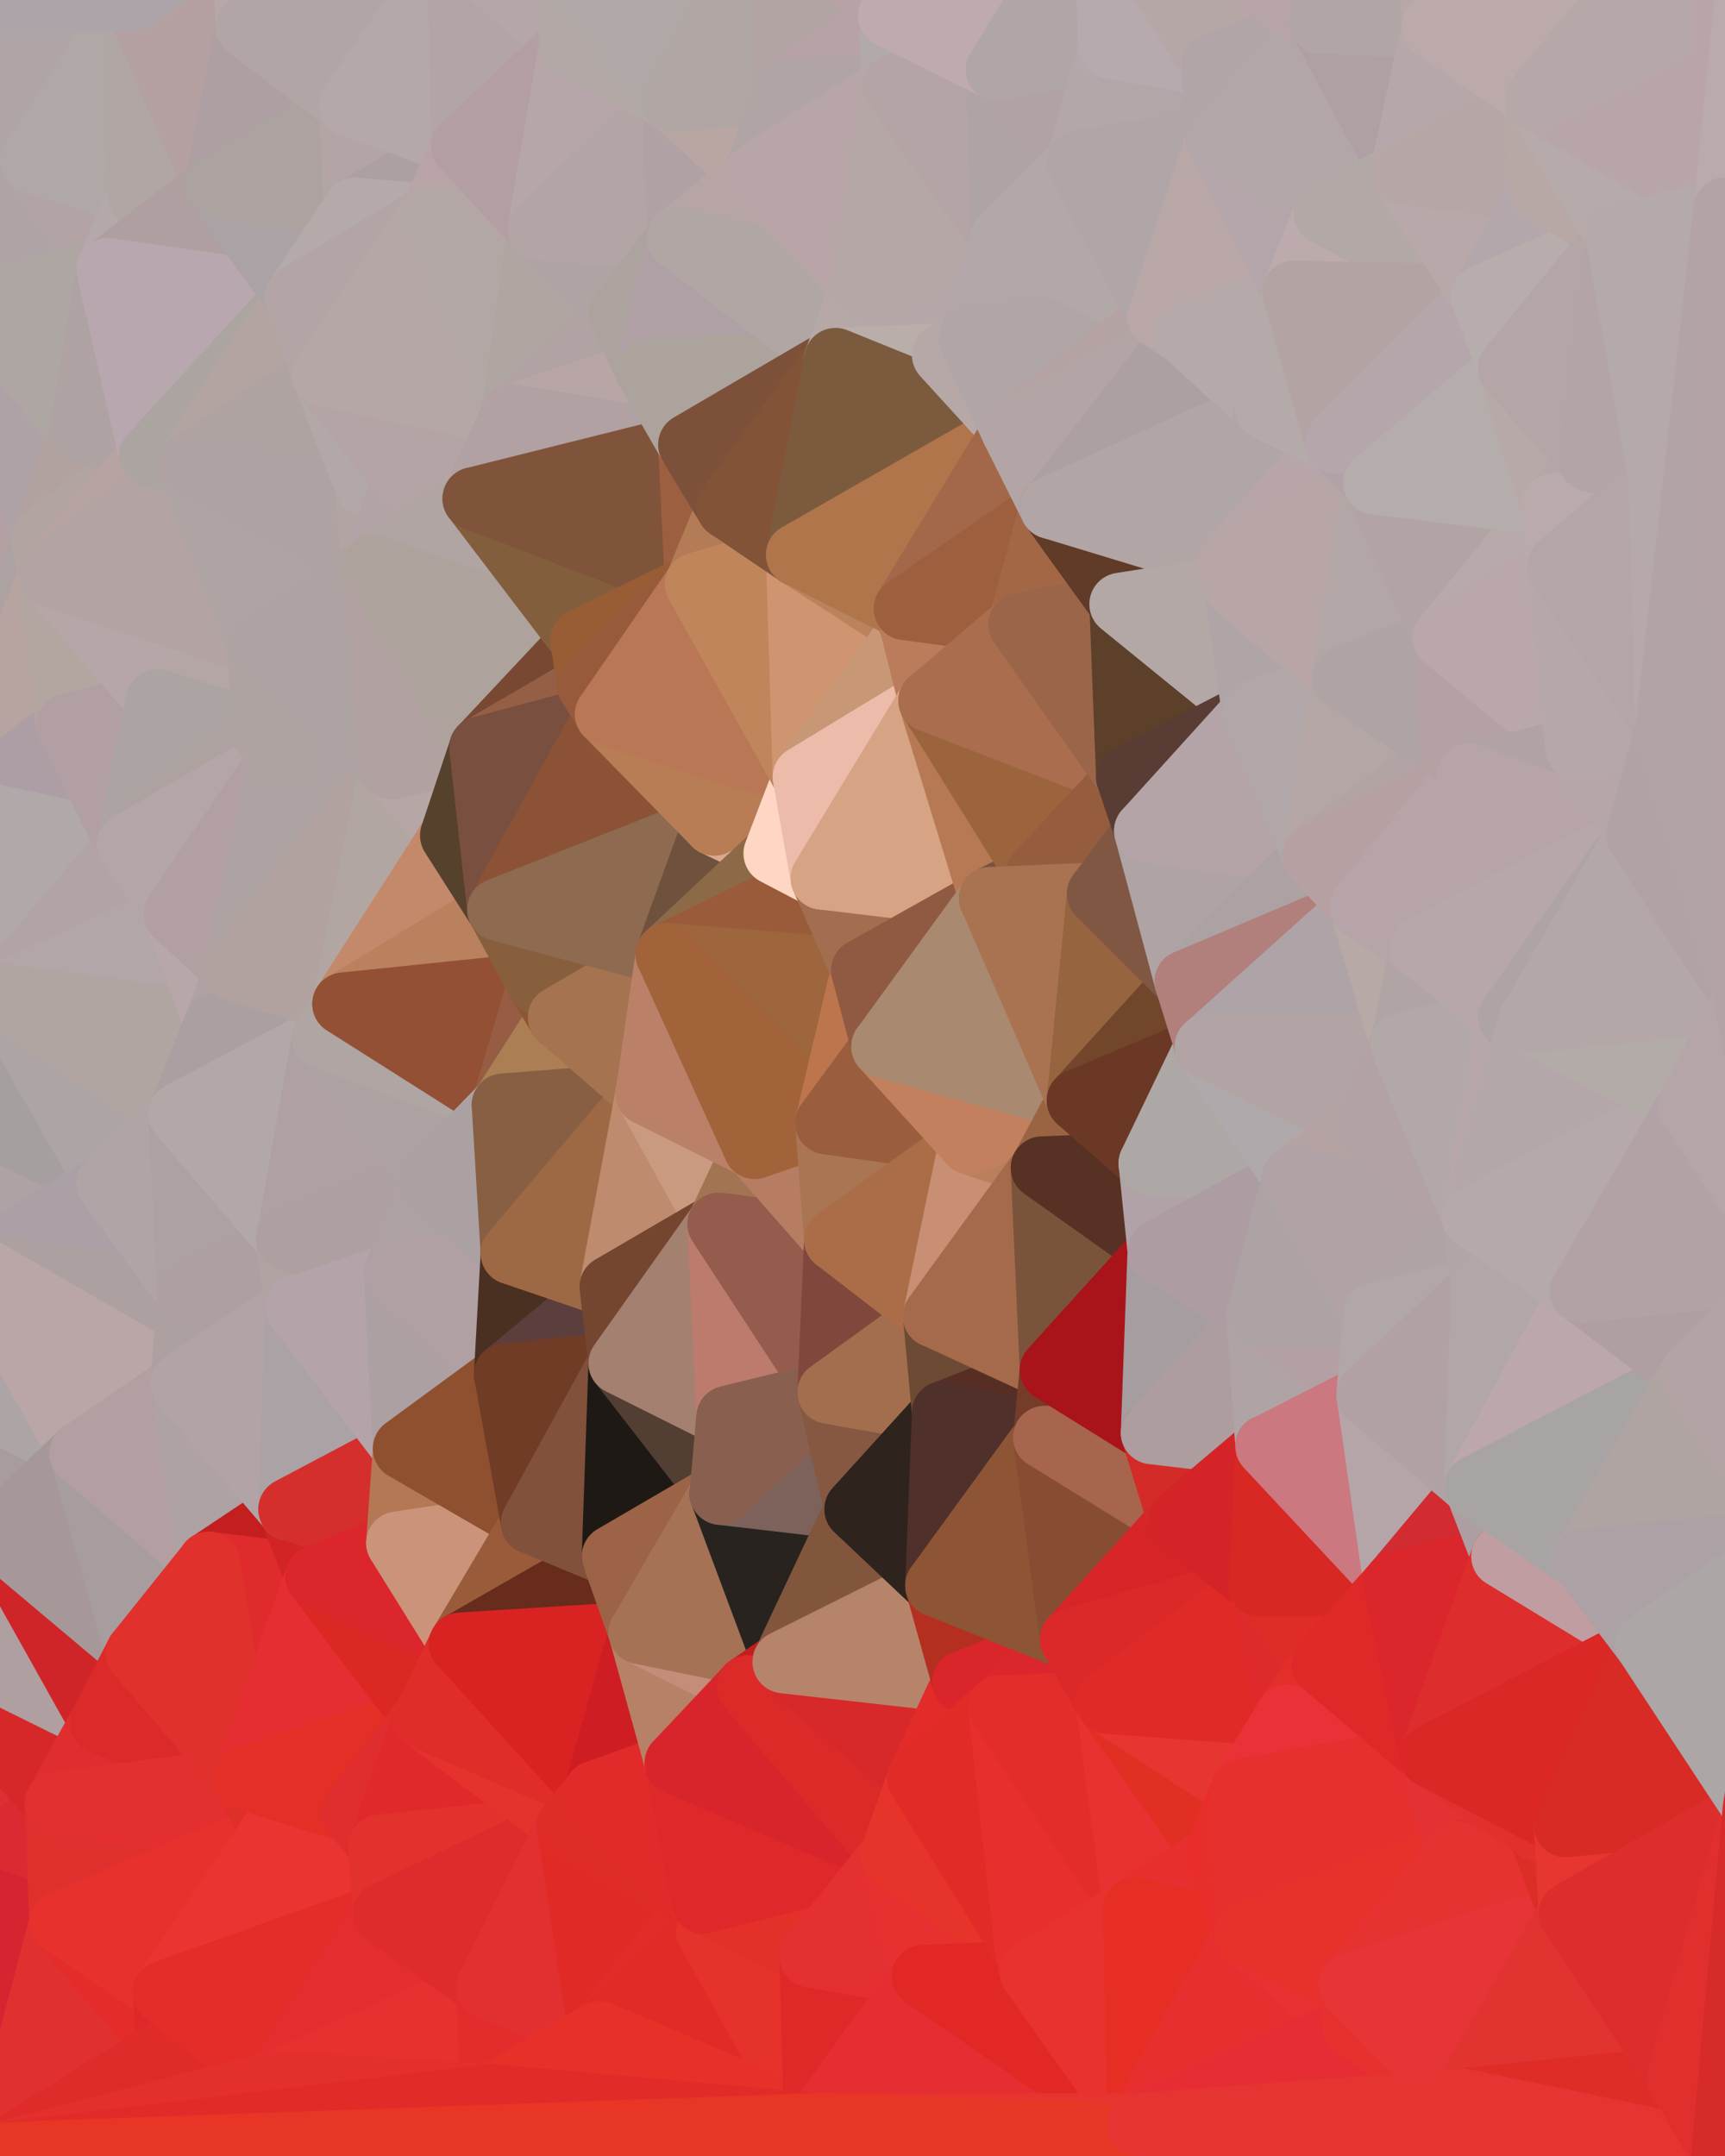 <?xml version="1.0" standalone="yes"?>
<svg width="768" height="960" xmlns="http://www.w3.org/2000/svg" version="1.1" ><polygon points="-59,600 -47,480 -33,16" fill="rgba(174, 164, 163, 1)" stroke="rgba(174, 164, 163, 1)" stroke-width="28" stroke-linejoin="round"/>
		<polygon points="-47,480 -59,600 -11,563" fill="rgba(174, 162, 162, 1)" stroke="rgba(174, 162, 162, 1)" stroke-width="28" stroke-linejoin="round"/>
		<polygon points="-33,16 -47,480 -11,136" fill="rgba(173, 161, 163, 1)" stroke="rgba(173, 161, 163, 1)" stroke-width="28" stroke-linejoin="round"/>
		<polygon points="-47,480 -17,360 -11,136" fill="rgba(170, 164, 168, 1)" stroke="rgba(170, 164, 168, 1)" stroke-width="28" stroke-linejoin="round"/>
		<polygon points="-17,360 -47,480 0,443" fill="rgba(177, 161, 161, 1)" stroke="rgba(177, 161, 161, 1)" stroke-width="28" stroke-linejoin="round"/>
		<polygon points="-59,600 -50,720 -2,683" fill="rgba(169, 157, 159, 1)" stroke="rgba(169, 157, 159, 1)" stroke-width="28" stroke-linejoin="round"/>
		<polygon points="-33,16 -11,136 14,72" fill="rgba(172, 163, 164, 1)" stroke="rgba(172, 163, 164, 1)" stroke-width="28" stroke-linejoin="round"/>
		<polygon points="-11,136 -17,360 19,240" fill="rgba(178, 159, 161, 1)" stroke="rgba(178, 159, 161, 1)" stroke-width="28" stroke-linejoin="round"/>
		<polygon points="19,240 -17,360 22,256" fill="rgba(172, 162, 161, 1)" stroke="rgba(172, 162, 161, 1)" stroke-width="28" stroke-linejoin="round"/>
		<polygon points="-50,720 -22,840 25,803" fill="rgba(221, 48, 52, 1)" stroke="rgba(221, 48, 52, 1)" stroke-width="28" stroke-linejoin="round"/>
		<polygon points="22,256 -17,360 30,323" fill="rgba(183, 164, 160, 1)" stroke="rgba(183, 164, 160, 1)" stroke-width="28" stroke-linejoin="round"/>
		<polygon points="0,0 -33,16 14,72" fill="rgba(175, 164, 168, 1)" stroke="rgba(175, 164, 168, 1)" stroke-width="28" stroke-linejoin="round"/>
		<polygon points="-22,840 -50,720 0,959" fill="rgba(221, 43, 41, 1)" stroke="rgba(221, 43, 41, 1)" stroke-width="28" stroke-linejoin="round"/>
		<polygon points="-11,136 19,240 36,192" fill="rgba(174, 162, 166, 1)" stroke="rgba(174, 162, 166, 1)" stroke-width="28" stroke-linejoin="round"/>
		<polygon points="-59,600 -2,683 36,647" fill="rgba(168, 156, 158, 1)" stroke="rgba(168, 156, 158, 1)" stroke-width="28" stroke-linejoin="round"/>
		<polygon points="25,803 -22,840 27,856" fill="rgba(219, 42, 50, 1)" stroke="rgba(219, 42, 50, 1)" stroke-width="28" stroke-linejoin="round"/>
		<polygon points="-50,720 25,803 45,767" fill="rgba(214, 40, 41, 1)" stroke="rgba(214, 40, 41, 1)" stroke-width="28" stroke-linejoin="round"/>
		<polygon points="-11,563 -59,600 36,647" fill="rgba(173, 164, 165, 1)" stroke="rgba(173, 164, 165, 1)" stroke-width="28" stroke-linejoin="round"/>
		<polygon points="-22,840 0,959 27,856" fill="rgba(214, 36, 48, 1)" stroke="rgba(214, 36, 48, 1)" stroke-width="28" stroke-linejoin="round"/>
		<polygon points="-47,480 -11,563 48,527" fill="rgba(174, 162, 164, 1)" stroke="rgba(174, 162, 164, 1)" stroke-width="28" stroke-linejoin="round"/>
		<polygon points="14,72 -11,136 48,120" fill="rgba(174, 164, 165, 1)" stroke="rgba(174, 164, 165, 1)" stroke-width="28" stroke-linejoin="round"/>
		<polygon points="-2,683 -50,720 45,767" fill="rgba(175, 159, 160, 1)" stroke="rgba(175, 159, 160, 1)" stroke-width="28" stroke-linejoin="round"/>
		<polygon points="0,443 -47,480 48,527" fill="rgba(165, 159, 159, 1)" stroke="rgba(165, 159, 159, 1)" stroke-width="28" stroke-linejoin="round"/>
		<polygon points="30,323 -17,360 57,376" fill="rgba(173, 158, 165, 1)" stroke="rgba(173, 158, 165, 1)" stroke-width="28" stroke-linejoin="round"/>
		<polygon points="-2,683 45,767 61,736" fill="rgba(207, 37, 40, 1)" stroke="rgba(207, 37, 40, 1)" stroke-width="28" stroke-linejoin="round"/>
		<polygon points="-17,360 0,443 57,376" fill="rgba(177, 168, 169, 1)" stroke="rgba(177, 168, 169, 1)" stroke-width="28" stroke-linejoin="round"/>
		<polygon points="14,72 48,120 62,87" fill="rgba(178, 164, 164, 1)" stroke="rgba(178, 164, 164, 1)" stroke-width="28" stroke-linejoin="round"/>
		<polygon points="-11,136 36,192 48,120" fill="rgba(174, 166, 163, 1)" stroke="rgba(174, 166, 163, 1)" stroke-width="28" stroke-linejoin="round"/>
		<polygon points="36,192 19,240 67,203" fill="rgba(177, 162, 159, 1)" stroke="rgba(177, 162, 159, 1)" stroke-width="28" stroke-linejoin="round"/>
		<polygon points="0,0 14,72 60,0" fill="rgba(175, 165, 166, 1)" stroke="rgba(175, 165, 166, 1)" stroke-width="28" stroke-linejoin="round"/>
		<polygon points="27,856 0,959 75,912" fill="rgba(224, 48, 48, 1)" stroke="rgba(224, 48, 48, 1)" stroke-width="28" stroke-linejoin="round"/>
		<polygon points="73,887 27,856 75,912" fill="rgba(228, 44, 42, 1)" stroke="rgba(228, 44, 42, 1)" stroke-width="28" stroke-linejoin="round"/>
		<polygon points="57,376 0,443 78,407" fill="rgba(178, 164, 164, 1)" stroke="rgba(178, 164, 164, 1)" stroke-width="28" stroke-linejoin="round"/>
		<polygon points="22,256 30,323 70,312" fill="rgba(179, 166, 160, 1)" stroke="rgba(179, 166, 160, 1)" stroke-width="28" stroke-linejoin="round"/>
		<polygon points="0,443 48,527 80,496" fill="rgba(173, 164, 165, 1)" stroke="rgba(173, 164, 165, 1)" stroke-width="28" stroke-linejoin="round"/>
		<polygon points="48,527 -11,563 84,576" fill="rgba(171, 160, 166, 1)" stroke="rgba(171, 160, 166, 1)" stroke-width="28" stroke-linejoin="round"/>
		<polygon points="-11,563 81,616 84,576" fill="rgba(172, 160, 160, 1)" stroke="rgba(172, 160, 160, 1)" stroke-width="28" stroke-linejoin="round"/>
		<polygon points="-11,563 36,647 81,616" fill="rgba(186, 166, 167, 1)" stroke="rgba(186, 166, 167, 1)" stroke-width="28" stroke-linejoin="round"/>
		<polygon points="30,323 57,376 70,312" fill="rgba(178, 159, 163, 1)" stroke="rgba(178, 159, 163, 1)" stroke-width="28" stroke-linejoin="round"/>
		<polygon points="36,647 -2,683 61,736" fill="rgba(166, 152, 152, 1)" stroke="rgba(166, 152, 152, 1)" stroke-width="28" stroke-linejoin="round"/>
		<polygon points="36,647 61,736 93,696" fill="rgba(167, 157, 158, 1)" stroke="rgba(167, 157, 158, 1)" stroke-width="28" stroke-linejoin="round"/>
		<polygon points="60,0 14,72 62,87" fill="rgba(176, 168, 166, 1)" stroke="rgba(176, 168, 166, 1)" stroke-width="28" stroke-linejoin="round"/>
		<polygon points="78,407 0,443 96,456" fill="rgba(178, 166, 168, 1)" stroke="rgba(178, 166, 168, 1)" stroke-width="28" stroke-linejoin="round"/>
		<polygon points="0,443 80,496 96,456" fill="rgba(176, 165, 161, 1)" stroke="rgba(176, 165, 161, 1)" stroke-width="28" stroke-linejoin="round"/>
		<polygon points="19,240 22,256 67,203" fill="rgba(178, 164, 161, 1)" stroke="rgba(178, 164, 161, 1)" stroke-width="28" stroke-linejoin="round"/>
		<polygon points="78,407 96,456 105,432" fill="rgba(183, 167, 168, 1)" stroke="rgba(183, 167, 168, 1)" stroke-width="28" stroke-linejoin="round"/>
		<polygon points="48,120 36,192 67,203" fill="rgba(174, 162, 162, 1)" stroke="rgba(174, 162, 162, 1)" stroke-width="28" stroke-linejoin="round"/>
		<polygon points="67,203 22,256 84,207" fill="rgba(183, 163, 162, 1)" stroke="rgba(183, 163, 162, 1)" stroke-width="28" stroke-linejoin="round"/>
		<polygon points="45,767 25,803 109,792" fill="rgba(224, 45, 48, 1)" stroke="rgba(224, 45, 48, 1)" stroke-width="28" stroke-linejoin="round"/>
		<polygon points="62,87 48,120 96,83" fill="rgba(179, 169, 170, 1)" stroke="rgba(179, 169, 170, 1)" stroke-width="28" stroke-linejoin="round"/>
		<polygon points="108,-36 60,0 110,12" fill="rgba(172, 161, 159, 1)" stroke="rgba(172, 161, 159, 1)" stroke-width="28" stroke-linejoin="round"/>
		<polygon points="61,736 45,767 109,792" fill="rgba(220, 42, 42, 1)" stroke="rgba(220, 42, 42, 1)" stroke-width="28" stroke-linejoin="round"/>
		<polygon points="60,0 62,87 96,83" fill="rgba(176, 166, 164, 1)" stroke="rgba(176, 166, 164, 1)" stroke-width="28" stroke-linejoin="round"/>
		<polygon points="81,616 36,647 93,696" fill="rgba(179, 159, 161, 1)" stroke="rgba(179, 159, 161, 1)" stroke-width="28" stroke-linejoin="round"/>
		<polygon points="25,803 27,856 121,816" fill="rgba(223, 48, 45, 1)" stroke="rgba(223, 48, 45, 1)" stroke-width="28" stroke-linejoin="round"/>
		<polygon points="109,792 25,803 121,816" fill="rgba(227, 47, 48, 1)" stroke="rgba(227, 47, 48, 1)" stroke-width="28" stroke-linejoin="round"/>
		<polygon points="22,256 70,312 115,287" fill="rgba(182, 166, 167, 1)" stroke="rgba(182, 166, 167, 1)" stroke-width="28" stroke-linejoin="round"/>
		<polygon points="60,0 96,83 110,12" fill="rgba(180, 160, 161, 1)" stroke="rgba(180, 160, 161, 1)" stroke-width="28" stroke-linejoin="round"/>
		<polygon points="27,856 73,887 121,816" fill="rgba(231, 49, 45, 1)" stroke="rgba(231, 49, 45, 1)" stroke-width="28" stroke-linejoin="round"/>
		<polygon points="115,287 70,312 118,327" fill="rgba(180, 166, 165, 1)" stroke="rgba(180, 166, 165, 1)" stroke-width="28" stroke-linejoin="round"/>
		<polygon points="70,312 57,376 118,327" fill="rgba(172, 164, 162, 1)" stroke="rgba(172, 164, 162, 1)" stroke-width="28" stroke-linejoin="round"/>
		<polygon points="84,207 22,256 115,287" fill="rgba(179, 163, 163, 1)" stroke="rgba(179, 163, 163, 1)" stroke-width="28" stroke-linejoin="round"/>
		<polygon points="0,0 60,0 108,-36" fill="rgba(173, 164, 169, 1)" stroke="rgba(173, 164, 169, 1)" stroke-width="28" stroke-linejoin="round"/>
		<polygon points="80,496 48,527 84,576" fill="rgba(176, 164, 166, 1)" stroke="rgba(176, 164, 166, 1)" stroke-width="28" stroke-linejoin="round"/>
		<polygon points="80,496 84,576 128,552" fill="rgba(172, 162, 161, 1)" stroke="rgba(172, 162, 161, 1)" stroke-width="28" stroke-linejoin="round"/>
		<polygon points="84,576 81,616 132,582" fill="rgba(172, 160, 160, 1)" stroke="rgba(172, 160, 160, 1)" stroke-width="28" stroke-linejoin="round"/>
		<polygon points="128,552 84,576 132,582" fill="rgba(174, 159, 162, 1)" stroke="rgba(174, 159, 162, 1)" stroke-width="28" stroke-linejoin="round"/>
		<polygon points="96,83 48,120 132,132" fill="rgba(175, 159, 160, 1)" stroke="rgba(175, 159, 160, 1)" stroke-width="28" stroke-linejoin="round"/>
		<polygon points="48,120 67,203 132,132" fill="rgba(184, 167, 175, 1)" stroke="rgba(184, 167, 175, 1)" stroke-width="28" stroke-linejoin="round"/>
		<polygon points="67,203 84,207 132,132" fill="rgba(172, 164, 161, 1)" stroke="rgba(172, 164, 161, 1)" stroke-width="28" stroke-linejoin="round"/>
		<polygon points="81,616 93,696 129,672" fill="rgba(174, 162, 164, 1)" stroke="rgba(174, 162, 164, 1)" stroke-width="28" stroke-linejoin="round"/>
		<polygon points="118,327 57,376 126,336" fill="rgba(173, 162, 160, 1)" stroke="rgba(173, 162, 160, 1)" stroke-width="28" stroke-linejoin="round"/>
		<polygon points="73,887 75,912 123,927" fill="rgba(221, 41, 42, 1)" stroke="rgba(221, 41, 42, 1)" stroke-width="28" stroke-linejoin="round"/>
		<polygon points="129,672 93,696 141,702" fill="rgba(195, 31, 30, 1)" stroke="rgba(195, 31, 30, 1)" stroke-width="28" stroke-linejoin="round"/>
		<polygon points="57,376 78,407 126,336" fill="rgba(180, 165, 168, 1)" stroke="rgba(180, 165, 168, 1)" stroke-width="28" stroke-linejoin="round"/>
		<polygon points="105,432 96,456 144,462" fill="rgba(174, 162, 162, 1)" stroke="rgba(174, 162, 162, 1)" stroke-width="28" stroke-linejoin="round"/>
		<polygon points="132,132 84,207 144,167" fill="rgba(179, 164, 161, 1)" stroke="rgba(179, 164, 161, 1)" stroke-width="28" stroke-linejoin="round"/>
		<polygon points="105,432 144,462 153,447" fill="rgba(180, 162, 162, 1)" stroke="rgba(180, 162, 162, 1)" stroke-width="28" stroke-linejoin="round"/>
		<polygon points="96,456 80,496 144,462" fill="rgba(170, 160, 161, 1)" stroke="rgba(170, 160, 161, 1)" stroke-width="28" stroke-linejoin="round"/>
		<polygon points="110,12 96,83 156,47" fill="rgba(174, 159, 162, 1)" stroke="rgba(174, 159, 162, 1)" stroke-width="28" stroke-linejoin="round"/>
		<polygon points="96,83 132,132 158,93" fill="rgba(171, 162, 165, 1)" stroke="rgba(171, 162, 165, 1)" stroke-width="28" stroke-linejoin="round"/>
		<polygon points="109,792 121,816 157,807" fill="rgba(222, 48, 41, 1)" stroke="rgba(222, 48, 41, 1)" stroke-width="28" stroke-linejoin="round"/>
		<polygon points="93,696 109,792 141,702" fill="rgba(223, 43, 44, 1)" stroke="rgba(223, 43, 44, 1)" stroke-width="28" stroke-linejoin="round"/>
		<polygon points="75,912 0,959 123,927" fill="rgba(223, 43, 42, 1)" stroke="rgba(223, 43, 42, 1)" stroke-width="28" stroke-linejoin="round"/>
		<polygon points="93,696 61,736 109,792" fill="rgba(224, 49, 44, 1)" stroke="rgba(224, 49, 44, 1)" stroke-width="28" stroke-linejoin="round"/>
		<polygon points="144,167 84,207 163,216" fill="rgba(174, 163, 161, 1)" stroke="rgba(174, 163, 161, 1)" stroke-width="28" stroke-linejoin="round"/>
		<polygon points="156,47 96,83 158,93" fill="rgba(172, 162, 160, 1)" stroke="rgba(172, 162, 160, 1)" stroke-width="28" stroke-linejoin="round"/>
		<polygon points="84,207 115,287 166,252" fill="rgba(174, 164, 163, 1)" stroke="rgba(174, 164, 163, 1)" stroke-width="28" stroke-linejoin="round"/>
		<polygon points="163,216 84,207 166,252" fill="rgba(174, 162, 162, 1)" stroke="rgba(174, 162, 162, 1)" stroke-width="28" stroke-linejoin="round"/>
		<polygon points="157,807 121,816 169,822" fill="rgba(225, 43, 42, 1)" stroke="rgba(225, 43, 42, 1)" stroke-width="28" stroke-linejoin="round"/>
		<polygon points="81,616 129,672 132,582" fill="rgba(178, 163, 166, 1)" stroke="rgba(178, 163, 166, 1)" stroke-width="28" stroke-linejoin="round"/>
		<polygon points="169,822 121,816 171,852" fill="rgba(221, 41, 40, 1)" stroke="rgba(221, 41, 40, 1)" stroke-width="28" stroke-linejoin="round"/>
		<polygon points="121,816 73,887 171,852" fill="rgba(234, 52, 49, 1)" stroke="rgba(234, 52, 49, 1)" stroke-width="28" stroke-linejoin="round"/>
		<polygon points="80,496 128,552 144,462" fill="rgba(178, 168, 167, 1)" stroke="rgba(178, 168, 167, 1)" stroke-width="28" stroke-linejoin="round"/>
		<polygon points="78,407 105,432 126,336" fill="rgba(178, 159, 161, 1)" stroke="rgba(178, 159, 161, 1)" stroke-width="28" stroke-linejoin="round"/>
		<polygon points="128,552 132,582 176,567" fill="rgba(177, 163, 162, 1)" stroke="rgba(177, 163, 162, 1)" stroke-width="28" stroke-linejoin="round"/>
		<polygon points="73,887 123,927 171,852" fill="rgba(228, 45, 41, 1)" stroke="rgba(228, 45, 41, 1)" stroke-width="28" stroke-linejoin="round"/>
		<polygon points="129,672 141,702 177,687" fill="rgba(210, 36, 37, 1)" stroke="rgba(210, 36, 37, 1)" stroke-width="28" stroke-linejoin="round"/>
		<polygon points="132,582 129,672 180,645" fill="rgba(171, 162, 165, 1)" stroke="rgba(171, 162, 165, 1)" stroke-width="28" stroke-linejoin="round"/>
		<polygon points="129,672 177,687 180,645" fill="rgba(212, 47, 45, 1)" stroke="rgba(212, 47, 45, 1)" stroke-width="28" stroke-linejoin="round"/>
		<polygon points="141,702 109,792 189,765" fill="rgba(229, 46, 50, 1)" stroke="rgba(229, 46, 50, 1)" stroke-width="28" stroke-linejoin="round"/>
		<polygon points="109,792 157,807 189,765" fill="rgba(228, 47, 38, 1)" stroke="rgba(228, 47, 38, 1)" stroke-width="28" stroke-linejoin="round"/>
		<polygon points="144,462 128,552 192,525" fill="rgba(175, 160, 163, 1)" stroke="rgba(175, 160, 163, 1)" stroke-width="28" stroke-linejoin="round"/>
		<polygon points="128,552 176,567 192,525" fill="rgba(174, 160, 160, 1)" stroke="rgba(174, 160, 160, 1)" stroke-width="28" stroke-linejoin="round"/>
		<polygon points="163,216 166,252 180,213" fill="rgba(178, 164, 163, 1)" stroke="rgba(178, 164, 163, 1)" stroke-width="28" stroke-linejoin="round"/>
		<polygon points="144,167 163,216 180,213" fill="rgba(178, 168, 167, 1)" stroke="rgba(178, 168, 167, 1)" stroke-width="28" stroke-linejoin="round"/>
		<polygon points="115,287 126,336 174,342" fill="rgba(171, 163, 161, 1)" stroke="rgba(171, 163, 161, 1)" stroke-width="28" stroke-linejoin="round"/>
		<polygon points="126,336 105,432 174,342" fill="rgba(172, 162, 161, 1)" stroke="rgba(172, 162, 161, 1)" stroke-width="28" stroke-linejoin="round"/>
		<polygon points="115,287 118,327 126,336" fill="rgba(174, 163, 161, 1)" stroke="rgba(174, 163, 161, 1)" stroke-width="28" stroke-linejoin="round"/>
		<polygon points="105,432 153,447 174,342" fill="rgba(177, 162, 159, 1)" stroke="rgba(177, 162, 159, 1)" stroke-width="28" stroke-linejoin="round"/>
		<polygon points="108,-36 110,12 204,-23" fill="rgba(183, 167, 168, 1)" stroke="rgba(183, 167, 168, 1)" stroke-width="28" stroke-linejoin="round"/>
		<polygon points="174,342 153,447 201,372" fill="rgba(177, 166, 162, 1)" stroke="rgba(177, 166, 162, 1)" stroke-width="28" stroke-linejoin="round"/>
		<polygon points="141,702 189,765 205,732" fill="rgba(219, 40, 35, 1)" stroke="rgba(219, 40, 35, 1)" stroke-width="28" stroke-linejoin="round"/>
		<polygon points="156,47 158,93 206,65" fill="rgba(179, 165, 165, 1)" stroke="rgba(179, 165, 165, 1)" stroke-width="28" stroke-linejoin="round"/>
		<polygon points="158,93 192,96 206,65" fill="rgba(172, 160, 162, 1)" stroke="rgba(172, 160, 162, 1)" stroke-width="28" stroke-linejoin="round"/>
		<polygon points="177,687 141,702 205,732" fill="rgba(219, 38, 43, 1)" stroke="rgba(219, 38, 43, 1)" stroke-width="28" stroke-linejoin="round"/>
		<polygon points="110,12 156,47 204,-23" fill="rgba(177, 165, 165, 1)" stroke="rgba(177, 165, 165, 1)" stroke-width="28" stroke-linejoin="round"/>
		<polygon points="176,567 132,582 180,645" fill="rgba(180, 163, 169, 1)" stroke="rgba(180, 163, 169, 1)" stroke-width="28" stroke-linejoin="round"/>
		<polygon points="166,252 115,287 174,342" fill="rgba(173, 163, 162, 1)" stroke="rgba(173, 163, 162, 1)" stroke-width="28" stroke-linejoin="round"/>
		<polygon points="158,93 132,132 192,96" fill="rgba(180, 170, 169, 1)" stroke="rgba(180, 170, 169, 1)" stroke-width="28" stroke-linejoin="round"/>
		<polygon points="180,213 166,252 211,222" fill="rgba(178, 163, 166, 1)" stroke="rgba(178, 163, 166, 1)" stroke-width="28" stroke-linejoin="round"/>
		<polygon points="157,807 169,822 189,765" fill="rgba(224, 46, 46, 1)" stroke="rgba(224, 46, 46, 1)" stroke-width="28" stroke-linejoin="round"/>
		<polygon points="171,852 123,927 217,885" fill="rgba(228, 45, 47, 1)" stroke="rgba(228, 45, 47, 1)" stroke-width="28" stroke-linejoin="round"/>
		<polygon points="174,342 201,372 214,333" fill="rgba(182, 166, 166, 1)" stroke="rgba(182, 166, 166, 1)" stroke-width="28" stroke-linejoin="round"/>
		<polygon points="132,132 144,167 192,96" fill="rgba(179, 165, 165, 1)" stroke="rgba(179, 165, 165, 1)" stroke-width="28" stroke-linejoin="round"/>
		<polygon points="201,372 153,447 222,405" fill="rgba(196, 137, 107, 1)" stroke="rgba(196, 137, 107, 1)" stroke-width="28" stroke-linejoin="round"/>
		<polygon points="217,885 123,927 219,933" fill="rgba(231, 49, 48, 1)" stroke="rgba(231, 49, 48, 1)" stroke-width="28" stroke-linejoin="round"/>
		<polygon points="144,462 192,525 224,492" fill="rgba(172, 162, 161, 1)" stroke="rgba(172, 162, 161, 1)" stroke-width="28" stroke-linejoin="round"/>
		<polygon points="176,567 180,645 225,612" fill="rgba(172, 160, 162, 1)" stroke="rgba(172, 160, 162, 1)" stroke-width="28" stroke-linejoin="round"/>
		<polygon points="153,447 144,462 224,492" fill="rgba(175, 165, 163, 1)" stroke="rgba(175, 165, 163, 1)" stroke-width="28" stroke-linejoin="round"/>
		<polygon points="192,525 176,567 228,558" fill="rgba(173, 161, 161, 1)" stroke="rgba(173, 161, 161, 1)" stroke-width="28" stroke-linejoin="round"/>
		<polygon points="180,213 211,222 228,185" fill="rgba(178, 168, 166, 1)" stroke="rgba(178, 168, 166, 1)" stroke-width="28" stroke-linejoin="round"/>
		<polygon points="144,167 180,213 228,185" fill="rgba(180, 164, 165, 1)" stroke="rgba(180, 164, 165, 1)" stroke-width="28" stroke-linejoin="round"/>
		<polygon points="166,252 174,342 214,333" fill="rgba(177, 161, 161, 1)" stroke="rgba(177, 161, 161, 1)" stroke-width="28" stroke-linejoin="round"/>
		<polygon points="180,645 177,687 237,678" fill="rgba(180, 120, 84, 1)" stroke="rgba(180, 120, 84, 1)" stroke-width="28" stroke-linejoin="round"/>
		<polygon points="176,567 225,612 228,558" fill="rgba(176, 160, 163, 1)" stroke="rgba(176, 160, 163, 1)" stroke-width="28" stroke-linejoin="round"/>
		<polygon points="204,-23 156,47 206,65" fill="rgba(180, 168, 168, 1)" stroke="rgba(180, 168, 168, 1)" stroke-width="28" stroke-linejoin="round"/>
		<polygon points="206,65 192,96 240,102" fill="rgba(185, 163, 166, 1)" stroke="rgba(185, 163, 166, 1)" stroke-width="28" stroke-linejoin="round"/>
		<polygon points="222,405 153,447 240,438" fill="rgba(185, 129, 94, 1)" stroke="rgba(185, 129, 94, 1)" stroke-width="28" stroke-linejoin="round"/>
		<polygon points="153,447 224,492 240,438" fill="rgba(147, 80, 53, 1)" stroke="rgba(147, 80, 53, 1)" stroke-width="28" stroke-linejoin="round"/>
		<polygon points="177,687 205,732 237,678" fill="rgba(203, 147, 122, 1)" stroke="rgba(203, 147, 122, 1)" stroke-width="28" stroke-linejoin="round"/>
		<polygon points="192,96 144,167 228,185" fill="rgba(181, 167, 166, 1)" stroke="rgba(181, 167, 166, 1)" stroke-width="28" stroke-linejoin="round"/>
		<polygon points="240,438 224,492 249,453" fill="rgba(150, 92, 68, 1)" stroke="rgba(150, 92, 68, 1)" stroke-width="28" stroke-linejoin="round"/>
		<polygon points="189,765 169,822 253,813" fill="rgba(224, 41, 43, 1)" stroke="rgba(224, 41, 43, 1)" stroke-width="28" stroke-linejoin="round"/>
		<polygon points="225,612 180,645 237,678" fill="rgba(143, 80, 47, 1)" stroke="rgba(143, 80, 47, 1)" stroke-width="28" stroke-linejoin="round"/>
		<polygon points="204,-23 206,65 254,20" fill="rgba(179, 165, 165, 1)" stroke="rgba(179, 165, 165, 1)" stroke-width="28" stroke-linejoin="round"/>
		<polygon points="252,-17 204,-23 254,20" fill="rgba(181, 166, 169, 1)" stroke="rgba(181, 166, 169, 1)" stroke-width="28" stroke-linejoin="round"/>
		<polygon points="169,822 171,852 253,813" fill="rgba(227, 49, 45, 1)" stroke="rgba(227, 49, 45, 1)" stroke-width="28" stroke-linejoin="round"/>
		<polygon points="192,96 228,185 240,102" fill="rgba(178, 167, 165, 1)" stroke="rgba(178, 167, 165, 1)" stroke-width="28" stroke-linejoin="round"/>
		<polygon points="224,492 192,525 228,558" fill="rgba(171, 161, 162, 1)" stroke="rgba(171, 161, 162, 1)" stroke-width="28" stroke-linejoin="round"/>
		<polygon points="211,222 166,252 259,285" fill="rgba(176, 165, 163, 1)" stroke="rgba(176, 165, 163, 1)" stroke-width="28" stroke-linejoin="round"/>
		<polygon points="166,252 214,333 259,285" fill="rgba(173, 162, 156, 1)" stroke="rgba(173, 162, 156, 1)" stroke-width="28" stroke-linejoin="round"/>
		<polygon points="171,852 217,885 253,813" fill="rgba(222, 44, 44, 1)" stroke="rgba(222, 44, 44, 1)" stroke-width="28" stroke-linejoin="round"/>
		<polygon points="259,285 214,333 262,305" fill="rgba(120, 72, 50, 1)" stroke="rgba(120, 72, 50, 1)" stroke-width="28" stroke-linejoin="round"/>
		<polygon points="217,885 219,933 267,905" fill="rgba(227, 45, 44, 1)" stroke="rgba(227, 45, 44, 1)" stroke-width="28" stroke-linejoin="round"/>
		<polygon points="189,765 253,813 265,798" fill="rgba(229, 50, 45, 1)" stroke="rgba(229, 50, 45, 1)" stroke-width="28" stroke-linejoin="round"/>
		<polygon points="262,305 214,333 270,318" fill="rgba(149, 95, 69, 1)" stroke="rgba(149, 95, 69, 1)" stroke-width="28" stroke-linejoin="round"/>
		<polygon points="228,558 225,612 272,573" fill="rgba(74, 48, 33, 1)" stroke="rgba(74, 48, 33, 1)" stroke-width="28" stroke-linejoin="round"/>
		<polygon points="272,573 225,612 276,607" fill="rgba(92, 62, 60, 1)" stroke="rgba(92, 62, 60, 1)" stroke-width="28" stroke-linejoin="round"/>
		<polygon points="240,102 228,185 276,140" fill="rgba(175, 166, 161, 1)" stroke="rgba(175, 166, 161, 1)" stroke-width="28" stroke-linejoin="round"/>
		<polygon points="237,678 205,732 273,693" fill="rgba(154, 91, 58, 1)" stroke="rgba(154, 91, 58, 1)" stroke-width="28" stroke-linejoin="round"/>
		<polygon points="205,732 189,765 265,798" fill="rgba(224, 45, 41, 1)" stroke="rgba(224, 45, 41, 1)" stroke-width="28" stroke-linejoin="round"/>
		<polygon points="273,693 205,732 285,727" fill="rgba(103, 44, 28, 1)" stroke="rgba(103, 44, 28, 1)" stroke-width="28" stroke-linejoin="round"/>
		<polygon points="276,140 228,185 288,165" fill="rgba(177, 163, 163, 1)" stroke="rgba(177, 163, 163, 1)" stroke-width="28" stroke-linejoin="round"/>
		<polygon points="249,453 224,492 288,487" fill="rgba(171, 126, 84, 1)" stroke="rgba(171, 126, 84, 1)" stroke-width="28" stroke-linejoin="round"/>
		<polygon points="205,732 265,798 285,727" fill="rgba(217, 35, 34, 1)" stroke="rgba(217, 35, 34, 1)" stroke-width="28" stroke-linejoin="round"/>
		<polygon points="225,612 237,678 276,607" fill="rgba(112, 60, 38, 1)" stroke="rgba(112, 60, 38, 1)" stroke-width="28" stroke-linejoin="round"/>
		<polygon points="206,65 240,102 254,20" fill="rgba(179, 158, 163, 1)" stroke="rgba(179, 158, 163, 1)" stroke-width="28" stroke-linejoin="round"/>
		<polygon points="214,333 201,372 222,405" fill="rgba(86, 65, 44, 1)" stroke="rgba(86, 65, 44, 1)" stroke-width="28" stroke-linejoin="round"/>
		<polygon points="240,438 249,453 297,425" fill="rgba(139, 86, 54, 1)" stroke="rgba(139, 86, 54, 1)" stroke-width="28" stroke-linejoin="round"/>
		<polygon points="240,102 276,140 302,106" fill="rgba(175, 163, 163, 1)" stroke="rgba(175, 163, 163, 1)" stroke-width="28" stroke-linejoin="round"/>
		<polygon points="254,20 240,102 300,45" fill="rgba(182, 166, 169, 1)" stroke="rgba(182, 166, 169, 1)" stroke-width="28" stroke-linejoin="round"/>
		<polygon points="222,405 240,438 297,425" fill="rgba(135, 95, 60, 1)" stroke="rgba(135, 95, 60, 1)" stroke-width="28" stroke-linejoin="round"/>
		<polygon points="224,492 228,558 288,487" fill="rgba(136, 95, 67, 1)" stroke="rgba(136, 95, 67, 1)" stroke-width="28" stroke-linejoin="round"/>
		<polygon points="214,333 222,405 270,318" fill="rgba(121, 79, 63, 1)" stroke="rgba(121, 79, 63, 1)" stroke-width="28" stroke-linejoin="round"/>
		<polygon points="253,813 217,885 267,905" fill="rgba(226, 48, 48, 1)" stroke="rgba(226, 48, 48, 1)" stroke-width="28" stroke-linejoin="round"/>
		<polygon points="288,165 228,185 307,198" fill="rgba(184, 166, 166, 1)" stroke="rgba(184, 166, 166, 1)" stroke-width="28" stroke-linejoin="round"/>
		<polygon points="285,727 265,798 301,785" fill="rgba(206, 29, 35, 1)" stroke="rgba(206, 29, 35, 1)" stroke-width="28" stroke-linejoin="round"/>
		<polygon points="228,558 272,573 288,487" fill="rgba(157, 105, 68, 1)" stroke="rgba(157, 105, 68, 1)" stroke-width="28" stroke-linejoin="round"/>
		<polygon points="253,813 267,905 313,847" fill="rgba(224, 42, 38, 1)" stroke="rgba(224, 42, 38, 1)" stroke-width="28" stroke-linejoin="round"/>
		<polygon points="228,185 211,222 307,198" fill="rgba(177, 161, 162, 1)" stroke="rgba(177, 161, 162, 1)" stroke-width="28" stroke-linejoin="round"/>
		<polygon points="300,45 240,102 302,106" fill="rgba(179, 165, 165, 1)" stroke="rgba(179, 165, 165, 1)" stroke-width="28" stroke-linejoin="round"/>
		<polygon points="237,678 273,693 276,607" fill="rgba(129, 81, 59, 1)" stroke="rgba(129, 81, 59, 1)" stroke-width="28" stroke-linejoin="round"/>
		<polygon points="313,847 267,905 315,860" fill="rgba(226, 44, 43, 1)" stroke="rgba(226, 44, 43, 1)" stroke-width="28" stroke-linejoin="round"/>
		<polygon points="249,453 288,487 297,425" fill="rgba(165, 115, 80, 1)" stroke="rgba(165, 115, 80, 1)" stroke-width="28" stroke-linejoin="round"/>
		<polygon points="270,318 222,405 318,367" fill="rgba(139, 82, 53, 1)" stroke="rgba(139, 82, 53, 1)" stroke-width="28" stroke-linejoin="round"/>
		<polygon points="265,798 253,813 313,847" fill="rgba(223, 44, 39, 1)" stroke="rgba(223, 44, 39, 1)" stroke-width="28" stroke-linejoin="round"/>
		<polygon points="211,222 259,285 310,260" fill="rgba(130, 94, 60, 1)" stroke="rgba(130, 94, 60, 1)" stroke-width="28" stroke-linejoin="round"/>
		<polygon points="307,198 211,222 310,260" fill="rgba(128, 84, 59, 1)" stroke="rgba(128, 84, 59, 1)" stroke-width="28" stroke-linejoin="round"/>
		<polygon points="222,405 297,425 318,367" fill="rgba(142, 106, 80, 1)" stroke="rgba(142, 106, 80, 1)" stroke-width="28" stroke-linejoin="round"/>
		<polygon points="276,607 273,693 321,665" fill="rgba(30, 25, 21, 1)" stroke="rgba(30, 25, 21, 1)" stroke-width="28" stroke-linejoin="round"/>
		<polygon points="288,487 272,573 320,545" fill="rgba(190, 139, 110, 1)" stroke="rgba(190, 139, 110, 1)" stroke-width="28" stroke-linejoin="round"/>
		<polygon points="276,607 321,665 324,631" fill="rgba(82, 62, 51, 1)" stroke="rgba(82, 62, 51, 1)" stroke-width="28" stroke-linejoin="round"/>
		<polygon points="307,198 310,260 324,226" fill="rgba(156, 95, 64, 1)" stroke="rgba(156, 95, 64, 1)" stroke-width="28" stroke-linejoin="round"/>
		<polygon points="301,785 265,798 313,847" fill="rgba(225, 43, 42, 1)" stroke="rgba(225, 43, 42, 1)" stroke-width="28" stroke-linejoin="round"/>
		<polygon points="259,285 262,305 310,260" fill="rgba(152, 93, 53, 1)" stroke="rgba(152, 93, 53, 1)" stroke-width="28" stroke-linejoin="round"/>
		<polygon points="262,305 270,318 310,260" fill="rgba(151, 90, 59, 1)" stroke="rgba(151, 90, 59, 1)" stroke-width="28" stroke-linejoin="round"/>
		<polygon points="285,727 301,785 333,751" fill="rgba(183, 129, 103, 1)" stroke="rgba(183, 129, 103, 1)" stroke-width="28" stroke-linejoin="round"/>
		<polygon points="288,487 320,545 336,511" fill="rgba(201, 154, 128, 1)" stroke="rgba(201, 154, 128, 1)" stroke-width="28" stroke-linejoin="round"/>
		<polygon points="300,45 302,106 336,78" fill="rgba(176, 161, 164, 1)" stroke="rgba(176, 161, 164, 1)" stroke-width="28" stroke-linejoin="round"/>
		<polygon points="276,140 288,165 302,106" fill="rgba(172, 163, 158, 1)" stroke="rgba(172, 163, 158, 1)" stroke-width="28" stroke-linejoin="round"/>
		<polygon points="252,-17 254,20 300,45" fill="rgba(178, 168, 166, 1)" stroke="rgba(178, 168, 166, 1)" stroke-width="28" stroke-linejoin="round"/>
		<polygon points="273,693 285,727 321,665" fill="rgba(156, 99, 70, 1)" stroke="rgba(156, 99, 70, 1)" stroke-width="28" stroke-linejoin="round"/>
		<polygon points="300,45 336,78 350,40" fill="rgba(185, 166, 162, 1)" stroke="rgba(185, 166, 162, 1)" stroke-width="28" stroke-linejoin="round"/>
		<polygon points="318,367 297,425 345,380" fill="rgba(110, 82, 61, 1)" stroke="rgba(110, 82, 61, 1)" stroke-width="28" stroke-linejoin="round"/>
		<polygon points="272,573 276,607 320,545" fill="rgba(116, 70, 47, 1)" stroke="rgba(116, 70, 47, 1)" stroke-width="28" stroke-linejoin="round"/>
		<polygon points="324,226 310,260 355,247" fill="rgba(179, 123, 86, 1)" stroke="rgba(179, 123, 86, 1)" stroke-width="28" stroke-linejoin="round"/>
		<polygon points="285,727 333,751 349,740" fill="rgba(196, 141, 121, 1)" stroke="rgba(196, 141, 121, 1)" stroke-width="28" stroke-linejoin="round"/>
		<polygon points="252,-17 300,45 348,-41" fill="rgba(176, 168, 166, 1)" stroke="rgba(176, 168, 166, 1)" stroke-width="28" stroke-linejoin="round"/>
		<polygon points="320,545 276,607 324,631" fill="rgba(164, 128, 112, 1)" stroke="rgba(164, 128, 112, 1)" stroke-width="28" stroke-linejoin="round"/>
		<polygon points="318,367 345,380 358,346" fill="rgba(219, 167, 143, 1)" stroke="rgba(219, 167, 143, 1)" stroke-width="28" stroke-linejoin="round"/>
		<polygon points="321,665 285,727 349,740" fill="rgba(165, 114, 85, 1)" stroke="rgba(165, 114, 85, 1)" stroke-width="28" stroke-linejoin="round"/>
		<polygon points="270,318 318,367 358,346" fill="rgba(184, 125, 85, 1)" stroke="rgba(184, 125, 85, 1)" stroke-width="28" stroke-linejoin="round"/>
		<polygon points="313,847 315,860 361,871" fill="rgba(228, 46, 42, 1)" stroke="rgba(228, 46, 42, 1)" stroke-width="28" stroke-linejoin="round"/>
		<polygon points="348,-41 300,45 350,40" fill="rgba(176, 166, 164, 1)" stroke="rgba(176, 166, 164, 1)" stroke-width="28" stroke-linejoin="round"/>
		<polygon points="336,511 320,545 372,552" fill="rgba(162, 116, 82, 1)" stroke="rgba(162, 116, 82, 1)" stroke-width="28" stroke-linejoin="round"/>
		<polygon points="302,106 288,165 372,160" fill="rgba(175, 160, 165, 1)" stroke="rgba(175, 160, 165, 1)" stroke-width="28" stroke-linejoin="round"/>
		<polygon points="288,165 307,198 372,160" fill="rgba(172, 163, 156, 1)" stroke="rgba(172, 163, 156, 1)" stroke-width="28" stroke-linejoin="round"/>
		<polygon points="345,380 297,425 366,391" fill="rgba(140, 106, 71, 1)" stroke="rgba(140, 106, 71, 1)" stroke-width="28" stroke-linejoin="round"/>
		<polygon points="315,860 267,905 363,946" fill="rgba(225, 43, 39, 1)" stroke="rgba(225, 43, 39, 1)" stroke-width="28" stroke-linejoin="round"/>
		<polygon points="361,871 315,860 363,946" fill="rgba(229, 50, 43, 1)" stroke="rgba(229, 50, 43, 1)" stroke-width="28" stroke-linejoin="round"/>
		<polygon points="267,905 219,933 363,946" fill="rgba(231, 48, 40, 1)" stroke="rgba(231, 48, 40, 1)" stroke-width="28" stroke-linejoin="round"/>
		<polygon points="310,260 270,318 358,346" fill="rgba(185, 119, 85, 1)" stroke="rgba(185, 119, 85, 1)" stroke-width="28" stroke-linejoin="round"/>
		<polygon points="297,425 288,487 336,511" fill="rgba(186, 128, 104, 1)" stroke="rgba(186, 128, 104, 1)" stroke-width="28" stroke-linejoin="round"/>
		<polygon points="320,545 324,631 369,620" fill="rgba(189, 123, 109, 1)" stroke="rgba(189, 123, 109, 1)" stroke-width="28" stroke-linejoin="round"/>
		<polygon points="336,78 302,106 384,127" fill="rgba(183, 165, 165, 1)" stroke="rgba(183, 165, 165, 1)" stroke-width="28" stroke-linejoin="round"/>
		<polygon points="302,106 372,160 384,127" fill="rgba(176, 166, 164, 1)" stroke="rgba(176, 166, 164, 1)" stroke-width="28" stroke-linejoin="round"/>
		<polygon points="366,391 297,425 384,432" fill="rgba(154, 91, 58, 1)" stroke="rgba(154, 91, 58, 1)" stroke-width="28" stroke-linejoin="round"/>
		<polygon points="297,425 368,500 384,432" fill="rgba(157, 102, 61, 1)" stroke="rgba(157, 102, 61, 1)" stroke-width="28" stroke-linejoin="round"/>
		<polygon points="321,665 349,740 381,672" fill="rgba(40, 35, 31, 1)" stroke="rgba(40, 35, 31, 1)" stroke-width="28" stroke-linejoin="round"/>
		<polygon points="369,620 321,665 381,672" fill="rgba(125, 98, 91, 1)" stroke="rgba(125, 98, 91, 1)" stroke-width="28" stroke-linejoin="round"/>
		<polygon points="320,545 369,620 372,552" fill="rgba(149, 91, 77, 1)" stroke="rgba(149, 91, 77, 1)" stroke-width="28" stroke-linejoin="round"/>
		<polygon points="368,500 336,511 372,552" fill="rgba(182, 125, 98, 1)" stroke="rgba(182, 125, 98, 1)" stroke-width="28" stroke-linejoin="round"/>
		<polygon points="307,198 324,226 372,160" fill="rgba(125, 80, 57, 1)" stroke="rgba(125, 80, 57, 1)" stroke-width="28" stroke-linejoin="round"/>
		<polygon points="324,631 321,665 369,620" fill="rgba(137, 95, 79, 1)" stroke="rgba(137, 95, 79, 1)" stroke-width="28" stroke-linejoin="round"/>
		<polygon points="297,425 336,511 368,500" fill="rgba(162, 99, 58, 1)" stroke="rgba(162, 99, 58, 1)" stroke-width="28" stroke-linejoin="round"/>
		<polygon points="358,346 345,380 366,391" fill="rgba(255, 214, 195, 1)" stroke="rgba(255, 214, 195, 1)" stroke-width="28" stroke-linejoin="round"/>
		<polygon points="384,432 368,500 393,466" fill="rgba(189, 117, 77, 1)" stroke="rgba(189, 117, 77, 1)" stroke-width="28" stroke-linejoin="round"/>
		<polygon points="355,247 310,260 358,346" fill="rgba(192, 133, 91, 1)" stroke="rgba(192, 133, 91, 1)" stroke-width="28" stroke-linejoin="round"/>
		<polygon points="348,-41 350,40 396,7" fill="rgba(178, 164, 163, 1)" stroke="rgba(178, 164, 163, 1)" stroke-width="28" stroke-linejoin="round"/>
		<polygon points="313,847 361,871 397,826" fill="rgba(227, 48, 41, 1)" stroke="rgba(227, 48, 41, 1)" stroke-width="28" stroke-linejoin="round"/>
		<polygon points="396,7 350,40 398,38" fill="rgba(183, 162, 167, 1)" stroke="rgba(183, 162, 167, 1)" stroke-width="28" stroke-linejoin="round"/>
		<polygon points="301,785 313,847 397,826" fill="rgba(223, 40, 42, 1)" stroke="rgba(223, 40, 42, 1)" stroke-width="28" stroke-linejoin="round"/>
		<polygon points="333,751 301,785 397,826" fill="rgba(216, 37, 43, 1)" stroke="rgba(216, 37, 43, 1)" stroke-width="28" stroke-linejoin="round"/>
		<polygon points="355,247 358,346 406,280" fill="rgba(207, 149, 112, 1)" stroke="rgba(207, 149, 112, 1)" stroke-width="28" stroke-linejoin="round"/>
		<polygon points="403,271 355,247 406,280" fill="rgba(186, 131, 92, 1)" stroke="rgba(186, 131, 92, 1)" stroke-width="28" stroke-linejoin="round"/>
		<polygon points="324,226 355,247 372,160" fill="rgba(130, 83, 55, 1)" stroke="rgba(130, 83, 55, 1)" stroke-width="28" stroke-linejoin="round"/>
		<polygon points="349,740 333,751 409,792" fill="rgba(194, 30, 31, 1)" stroke="rgba(194, 30, 31, 1)" stroke-width="28" stroke-linejoin="round"/>
		<polygon points="333,751 397,826 409,792" fill="rgba(220, 42, 40, 1)" stroke="rgba(220, 42, 40, 1)" stroke-width="28" stroke-linejoin="round"/>
		<polygon points="406,280 358,346 414,312" fill="rgba(200, 151, 118, 1)" stroke="rgba(200, 151, 118, 1)" stroke-width="28" stroke-linejoin="round"/>
		<polygon points="350,40 336,78 398,38" fill="rgba(176, 164, 164, 1)" stroke="rgba(176, 164, 164, 1)" stroke-width="28" stroke-linejoin="round"/>
		<polygon points="372,552 369,620 416,586" fill="rgba(128, 71, 60, 1)" stroke="rgba(128, 71, 60, 1)" stroke-width="28" stroke-linejoin="round"/>
		<polygon points="381,672 349,740 417,706" fill="rgba(130, 86, 61, 1)" stroke="rgba(130, 86, 61, 1)" stroke-width="28" stroke-linejoin="round"/>
		<polygon points="369,620 381,672 420,629" fill="rgba(134, 88, 65, 1)" stroke="rgba(134, 88, 65, 1)" stroke-width="28" stroke-linejoin="round"/>
		<polygon points="416,586 369,620 420,629" fill="rgba(163, 110, 78, 1)" stroke="rgba(163, 110, 78, 1)" stroke-width="28" stroke-linejoin="round"/>
		<polygon points="384,127 372,160 420,158" fill="rgba(182, 168, 167, 1)" stroke="rgba(182, 168, 167, 1)" stroke-width="28" stroke-linejoin="round"/>
		<polygon points="361,871 363,946 411,880" fill="rgba(223, 41, 40, 1)" stroke="rgba(223, 41, 40, 1)" stroke-width="28" stroke-linejoin="round"/>
		<polygon points="397,826 361,871 411,880" fill="rgba(228, 48, 49, 1)" stroke="rgba(228, 48, 49, 1)" stroke-width="28" stroke-linejoin="round"/>
		<polygon points="336,78 384,127 398,38" fill="rgba(184, 165, 167, 1)" stroke="rgba(184, 165, 167, 1)" stroke-width="28" stroke-linejoin="round"/>
		<polygon points="349,740 409,792 429,749" fill="rgba(215, 41, 42, 1)" stroke="rgba(215, 41, 42, 1)" stroke-width="28" stroke-linejoin="round"/>
		<polygon points="417,706 349,740 429,749" fill="rgba(182, 132, 107, 1)" stroke="rgba(182, 132, 107, 1)" stroke-width="28" stroke-linejoin="round"/>
		<polygon points="368,500 372,552 432,509" fill="rgba(170, 117, 83, 1)" stroke="rgba(170, 117, 83, 1)" stroke-width="28" stroke-linejoin="round"/>
		<polygon points="393,466 368,500 432,509" fill="rgba(154, 93, 62, 1)" stroke="rgba(154, 93, 62, 1)" stroke-width="28" stroke-linejoin="round"/>
		<polygon points="384,127 420,158 432,151" fill="rgba(181, 167, 167, 1)" stroke="rgba(181, 167, 167, 1)" stroke-width="28" stroke-linejoin="round"/>
		<polygon points="366,391 384,432 441,400" fill="rgba(163, 110, 79, 1)" stroke="rgba(163, 110, 79, 1)" stroke-width="28" stroke-linejoin="round"/>
		<polygon points="396,7 398,38 444,31" fill="rgba(178, 169, 170, 1)" stroke="rgba(178, 169, 170, 1)" stroke-width="28" stroke-linejoin="round"/>
		<polygon points="384,127 432,151 446,106" fill="rgba(181, 167, 167, 1)" stroke="rgba(181, 167, 167, 1)" stroke-width="28" stroke-linejoin="round"/>
		<polygon points="429,749 409,792 445,760" fill="rgba(227, 43, 41, 1)" stroke="rgba(227, 43, 41, 1)" stroke-width="28" stroke-linejoin="round"/>
		<polygon points="420,158 372,160 451,192" fill="rgba(185, 174, 170, 1)" stroke="rgba(185, 174, 170, 1)" stroke-width="28" stroke-linejoin="round"/>
		<polygon points="398,38 384,127 446,106" fill="rgba(181, 167, 166, 1)" stroke="rgba(181, 167, 166, 1)" stroke-width="28" stroke-linejoin="round"/>
		<polygon points="372,552 416,586 432,509" fill="rgba(171, 109, 72, 1)" stroke="rgba(171, 109, 72, 1)" stroke-width="28" stroke-linejoin="round"/>
		<polygon points="204,-23 252,-17 348,-41" fill="rgba(180, 166, 166, 1)" stroke="rgba(180, 166, 166, 1)" stroke-width="28" stroke-linejoin="round"/>
		<polygon points="403,271 406,280 454,278" fill="rgba(180, 121, 79, 1)" stroke="rgba(180, 121, 79, 1)" stroke-width="28" stroke-linejoin="round"/>
		<polygon points="372,160 355,247 451,192" fill="rgba(124, 90, 62, 1)" stroke="rgba(124, 90, 62, 1)" stroke-width="28" stroke-linejoin="round"/>
		<polygon points="355,247 403,271 451,192" fill="rgba(176, 117, 75, 1)" stroke="rgba(176, 117, 75, 1)" stroke-width="28" stroke-linejoin="round"/>
		<polygon points="358,346 366,391 414,312" fill="rgba(236, 187, 170, 1)" stroke="rgba(236, 187, 170, 1)" stroke-width="28" stroke-linejoin="round"/>
		<polygon points="406,280 414,312 454,278" fill="rgba(187, 124, 91, 1)" stroke="rgba(187, 124, 91, 1)" stroke-width="28" stroke-linejoin="round"/>
		<polygon points="414,312 366,391 441,400" fill="rgba(214, 163, 132, 1)" stroke="rgba(214, 163, 132, 1)" stroke-width="28" stroke-linejoin="round"/>
		<polygon points="381,672 417,706 420,629" fill="rgba(46, 35, 29, 1)" stroke="rgba(46, 35, 29, 1)" stroke-width="28" stroke-linejoin="round"/>
		<polygon points="457,869 411,880 459,878" fill="rgba(230, 47, 49, 1)" stroke="rgba(230, 47, 49, 1)" stroke-width="28" stroke-linejoin="round"/>
		<polygon points="432,151 420,158 451,192" fill="rgba(182, 168, 167, 1)" stroke="rgba(182, 168, 167, 1)" stroke-width="28" stroke-linejoin="round"/>
		<polygon points="397,826 411,880 457,869" fill="rgba(231, 49, 48, 1)" stroke="rgba(231, 49, 48, 1)" stroke-width="28" stroke-linejoin="round"/>
		<polygon points="384,432 393,466 441,400" fill="rgba(144, 90, 66, 1)" stroke="rgba(144, 90, 66, 1)" stroke-width="28" stroke-linejoin="round"/>
		<polygon points="416,586 420,629 468,610" fill="rgba(109, 74, 52, 1)" stroke="rgba(109, 74, 52, 1)" stroke-width="28" stroke-linejoin="round"/>
		<polygon points="420,629 465,640 468,610" fill="rgba(86, 46, 36, 1)" stroke="rgba(86, 46, 36, 1)" stroke-width="28" stroke-linejoin="round"/>
		<polygon points="451,192 403,271 468,226" fill="rgba(163, 104, 74, 1)" stroke="rgba(163, 104, 74, 1)" stroke-width="28" stroke-linejoin="round"/>
		<polygon points="403,271 454,278 468,226" fill="rgba(158, 95, 62, 1)" stroke="rgba(158, 95, 62, 1)" stroke-width="28" stroke-linejoin="round"/>
		<polygon points="420,629 417,706 465,640" fill="rgba(79, 48, 43, 1)" stroke="rgba(79, 48, 43, 1)" stroke-width="28" stroke-linejoin="round"/>
		<polygon points="432,509 416,586 464,520" fill="rgba(200, 143, 116, 1)" stroke="rgba(200, 143, 116, 1)" stroke-width="28" stroke-linejoin="round"/>
		<polygon points="414,312 441,400 462,389" fill="rgba(183, 121, 84, 1)" stroke="rgba(183, 121, 84, 1)" stroke-width="28" stroke-linejoin="round"/>
		<polygon points="444,31 398,38 446,106" fill="rgba(180, 164, 165, 1)" stroke="rgba(180, 164, 165, 1)" stroke-width="28" stroke-linejoin="round"/>
		<polygon points="417,706 429,749 477,730" fill="rgba(180, 47, 32, 1)" stroke="rgba(180, 47, 32, 1)" stroke-width="28" stroke-linejoin="round"/>
		<polygon points="429,749 445,760 477,730" fill="rgba(218, 37, 42, 1)" stroke="rgba(218, 37, 42, 1)" stroke-width="28" stroke-linejoin="round"/>
		<polygon points="444,31 446,106 480,72" fill="rgba(174, 164, 165, 1)" stroke="rgba(174, 164, 165, 1)" stroke-width="28" stroke-linejoin="round"/>
		<polygon points="432,509 464,520 480,490" fill="rgba(184, 128, 91, 1)" stroke="rgba(184, 128, 91, 1)" stroke-width="28" stroke-linejoin="round"/>
		<polygon points="393,466 432,509 480,490" fill="rgba(194, 128, 94, 1)" stroke="rgba(194, 128, 94, 1)" stroke-width="28" stroke-linejoin="round"/>
		<polygon points="409,792 397,826 457,869" fill="rgba(230, 52, 42, 1)" stroke="rgba(230, 52, 42, 1)" stroke-width="28" stroke-linejoin="round"/>
		<polygon points="477,730 445,760 493,758" fill="rgba(219, 38, 45, 1)" stroke="rgba(219, 38, 45, 1)" stroke-width="28" stroke-linejoin="round"/>
		<polygon points="348,-41 396,7 492,-47" fill="rgba(183, 163, 165, 1)" stroke="rgba(183, 163, 165, 1)" stroke-width="28" stroke-linejoin="round"/>
		<polygon points="396,7 444,31 492,-47" fill="rgba(191, 171, 173, 1)" stroke="rgba(191, 171, 173, 1)" stroke-width="28" stroke-linejoin="round"/>
		<polygon points="441,400 393,466 480,490" fill="rgba(169, 137, 112, 1)" stroke="rgba(169, 137, 112, 1)" stroke-width="28" stroke-linejoin="round"/>
		<polygon points="462,389 441,400 489,398" fill="rgba(121, 83, 64, 1)" stroke="rgba(121, 83, 64, 1)" stroke-width="28" stroke-linejoin="round"/>
		<polygon points="414,312 462,389 502,346" fill="rgba(155, 100, 61, 1)" stroke="rgba(155, 100, 61, 1)" stroke-width="28" stroke-linejoin="round"/>
		<polygon points="468,226 454,278 499,269" fill="rgba(163, 103, 69, 1)" stroke="rgba(163, 103, 69, 1)" stroke-width="28" stroke-linejoin="round"/>
		<polygon points="444,31 480,72 494,21" fill="rgba(177, 162, 165, 1)" stroke="rgba(177, 162, 165, 1)" stroke-width="28" stroke-linejoin="round"/>
		<polygon points="464,520 416,586 468,610" fill="rgba(165, 106, 76, 1)" stroke="rgba(165, 106, 76, 1)" stroke-width="28" stroke-linejoin="round"/>
		<polygon points="123,927 0,959 219,933" fill="rgba(227, 48, 44, 1)" stroke="rgba(227, 48, 44, 1)" stroke-width="28" stroke-linejoin="round"/>
		<polygon points="454,278 414,312 502,346" fill="rgba(170, 109, 78, 1)" stroke="rgba(170, 109, 78, 1)" stroke-width="28" stroke-linejoin="round"/>
		<polygon points="465,640 417,706 477,730" fill="rgba(141, 84, 54, 1)" stroke="rgba(141, 84, 54, 1)" stroke-width="28" stroke-linejoin="round"/>
		<polygon points="411,880 363,946 507,946" fill="rgba(230, 45, 50, 1)" stroke="rgba(230, 45, 50, 1)" stroke-width="28" stroke-linejoin="round"/>
		<polygon points="459,878 411,880 507,946" fill="rgba(225, 40, 37, 1)" stroke="rgba(225, 40, 37, 1)" stroke-width="28" stroke-linejoin="round"/>
		<polygon points="492,-47 444,31 494,21" fill="rgba(176, 166, 167, 1)" stroke="rgba(176, 166, 167, 1)" stroke-width="28" stroke-linejoin="round"/>
		<polygon points="462,389 489,398 510,370" fill="rgba(147, 98, 66, 1)" stroke="rgba(147, 98, 66, 1)" stroke-width="28" stroke-linejoin="round"/>
		<polygon points="502,346 462,389 510,370" fill="rgba(149, 92, 62, 1)" stroke="rgba(149, 92, 62, 1)" stroke-width="28" stroke-linejoin="round"/>
		<polygon points="457,869 459,878 505,850" fill="rgba(229, 47, 44, 1)" stroke="rgba(229, 47, 44, 1)" stroke-width="28" stroke-linejoin="round"/>
		<polygon points="480,490 464,520 512,518" fill="rgba(154, 100, 66, 1)" stroke="rgba(154, 100, 66, 1)" stroke-width="28" stroke-linejoin="round"/>
		<polygon points="468,610 465,640 513,638" fill="rgba(117, 60, 41, 1)" stroke="rgba(117, 60, 41, 1)" stroke-width="28" stroke-linejoin="round"/>
		<polygon points="445,760 409,792 457,869" fill="rgba(225, 43, 39, 1)" stroke="rgba(225, 43, 39, 1)" stroke-width="28" stroke-linejoin="round"/>
		<polygon points="446,106 432,151 516,141" fill="rgba(178, 166, 168, 1)" stroke="rgba(178, 166, 168, 1)" stroke-width="28" stroke-linejoin="round"/>
		<polygon points="432,151 451,192 516,141" fill="rgba(176, 166, 167, 1)" stroke="rgba(176, 166, 167, 1)" stroke-width="28" stroke-linejoin="round"/>
		<polygon points="464,520 468,610 516,557" fill="rgba(121, 84, 58, 1)" stroke="rgba(121, 84, 58, 1)" stroke-width="28" stroke-linejoin="round"/>
		<polygon points="512,518 464,520 516,557" fill="rgba(87, 49, 36, 1)" stroke="rgba(87, 49, 36, 1)" stroke-width="28" stroke-linejoin="round"/>
		<polygon points="445,760 457,869 505,850" fill="rgba(231, 47, 45, 1)" stroke="rgba(231, 47, 45, 1)" stroke-width="28" stroke-linejoin="round"/>
		<polygon points="441,400 480,490 489,398" fill="rgba(169, 115, 81, 1)" stroke="rgba(169, 115, 81, 1)" stroke-width="28" stroke-linejoin="round"/>
		<polygon points="465,640 477,730 525,677" fill="rgba(134, 77, 50, 1)" stroke="rgba(134, 77, 50, 1)" stroke-width="28" stroke-linejoin="round"/>
		<polygon points="513,638 465,640 525,677" fill="rgba(167, 101, 77, 1)" stroke="rgba(167, 101, 77, 1)" stroke-width="28" stroke-linejoin="round"/>
		<polygon points="480,72 446,106 516,141" fill="rgba(178, 168, 167, 1)" stroke="rgba(178, 168, 167, 1)" stroke-width="28" stroke-linejoin="round"/>
		<polygon points="493,758 445,760 505,850" fill="rgba(227, 45, 42, 1)" stroke="rgba(227, 45, 42, 1)" stroke-width="28" stroke-linejoin="round"/>
		<polygon points="499,269 454,278 502,346" fill="rgba(155, 101, 73, 1)" stroke="rgba(155, 101, 73, 1)" stroke-width="28" stroke-linejoin="round"/>
		<polygon points="489,398 480,490 528,437" fill="rgba(150, 100, 63, 1)" stroke="rgba(150, 100, 63, 1)" stroke-width="28" stroke-linejoin="round"/>
		<polygon points="528,437 480,490 537,466" fill="rgba(114, 70, 43, 1)" stroke="rgba(114, 70, 43, 1)" stroke-width="28" stroke-linejoin="round"/>
		<polygon points="494,21 480,72 542,62" fill="rgba(179, 167, 169, 1)" stroke="rgba(179, 167, 169, 1)" stroke-width="28" stroke-linejoin="round"/>
		<polygon points="540,29 494,21 542,62" fill="rgba(178, 166, 168, 1)" stroke="rgba(178, 166, 168, 1)" stroke-width="28" stroke-linejoin="round"/>
		<polygon points="493,758 505,850 541,826" fill="rgba(232, 50, 49, 1)" stroke="rgba(232, 50, 49, 1)" stroke-width="28" stroke-linejoin="round"/>
		<polygon points="480,490 512,518 537,466" fill="rgba(107, 56, 37, 1)" stroke="rgba(107, 56, 37, 1)" stroke-width="28" stroke-linejoin="round"/>
		<polygon points="516,141 451,192 528,149" fill="rgba(181, 163, 163, 1)" stroke="rgba(181, 163, 163, 1)" stroke-width="28" stroke-linejoin="round"/>
		<polygon points="451,192 468,226 528,149" fill="rgba(179, 165, 165, 1)" stroke="rgba(179, 165, 165, 1)" stroke-width="28" stroke-linejoin="round"/>
		<polygon points="468,610 513,638 516,557" fill="rgba(169, 20, 26, 1)" stroke="rgba(169, 20, 26, 1)" stroke-width="28" stroke-linejoin="round"/>
		<polygon points="547,250 499,269 550,261" fill="rgba(179, 165, 164, 1)" stroke="rgba(179, 165, 164, 1)" stroke-width="28" stroke-linejoin="round"/>
		<polygon points="505,850 459,878 507,946" fill="rgba(232, 50, 47, 1)" stroke="rgba(232, 50, 47, 1)" stroke-width="28" stroke-linejoin="round"/>
		<polygon points="493,758 541,826 553,797" fill="rgba(225, 47, 35, 1)" stroke="rgba(225, 47, 35, 1)" stroke-width="28" stroke-linejoin="round"/>
		<polygon points="468,226 499,269 547,250" fill="rgba(96, 59, 40, 1)" stroke="rgba(96, 59, 40, 1)" stroke-width="28" stroke-linejoin="round"/>
		<polygon points="541,826 505,850 555,861" fill="rgba(231, 47, 47, 1)" stroke="rgba(231, 47, 47, 1)" stroke-width="28" stroke-linejoin="round"/>
		<polygon points="499,269 502,346 558,317" fill="rgba(92, 64, 42, 1)" stroke="rgba(92, 64, 42, 1)" stroke-width="28" stroke-linejoin="round"/>
		<polygon points="480,72 516,141 542,62" fill="rgba(176, 166, 167, 1)" stroke="rgba(176, 166, 167, 1)" stroke-width="28" stroke-linejoin="round"/>
		<polygon points="510,370 489,398 528,437" fill="rgba(128, 87, 67, 1)" stroke="rgba(128, 87, 67, 1)" stroke-width="28" stroke-linejoin="round"/>
		<polygon points="525,677 477,730 561,706" fill="rgba(215, 36, 39, 1)" stroke="rgba(215, 36, 39, 1)" stroke-width="28" stroke-linejoin="round"/>
		<polygon points="516,557 513,638 560,586" fill="rgba(166, 157, 160, 1)" stroke="rgba(166, 157, 160, 1)" stroke-width="28" stroke-linejoin="round"/>
		<polygon points="513,638 525,677 564,644" fill="rgba(211, 43, 40, 1)" stroke="rgba(211, 43, 40, 1)" stroke-width="28" stroke-linejoin="round"/>
		<polygon points="528,149 468,226 564,182" fill="rgba(172, 160, 162, 1)" stroke="rgba(172, 160, 162, 1)" stroke-width="28" stroke-linejoin="round"/>
		<polygon points="468,226 547,250 564,182" fill="rgba(177, 165, 165, 1)" stroke="rgba(177, 165, 165, 1)" stroke-width="28" stroke-linejoin="round"/>
		<polygon points="477,730 493,758 561,706" fill="rgba(219, 41, 41, 1)" stroke="rgba(219, 41, 41, 1)" stroke-width="28" stroke-linejoin="round"/>
		<polygon points="550,261 499,269 558,317" fill="rgba(179, 168, 166, 1)" stroke="rgba(179, 168, 166, 1)" stroke-width="28" stroke-linejoin="round"/>
		<polygon points="505,850 507,946 555,861" fill="rgba(230, 46, 36, 1)" stroke="rgba(230, 46, 36, 1)" stroke-width="28" stroke-linejoin="round"/>
		<polygon points="492,-47 494,21 540,29" fill="rgba(182, 170, 174, 1)" stroke="rgba(182, 170, 174, 1)" stroke-width="28" stroke-linejoin="round"/>
		<polygon points="493,758 553,797 573,764" fill="rgba(231, 53, 49, 1)" stroke="rgba(231, 53, 49, 1)" stroke-width="28" stroke-linejoin="round"/>
		<polygon points="502,346 510,370 558,317" fill="rgba(89, 60, 52, 1)" stroke="rgba(89, 60, 52, 1)" stroke-width="28" stroke-linejoin="round"/>
		<polygon points="512,518 516,557 576,524" fill="rgba(177, 162, 167, 1)" stroke="rgba(177, 162, 167, 1)" stroke-width="28" stroke-linejoin="round"/>
		<polygon points="537,466 512,518 576,524" fill="rgba(173, 168, 165, 1)" stroke="rgba(173, 168, 165, 1)" stroke-width="28" stroke-linejoin="round"/>
		<polygon points="516,141 528,149 576,130" fill="rgba(178, 170, 168, 1)" stroke="rgba(178, 170, 168, 1)" stroke-width="28" stroke-linejoin="round"/>
		<polygon points="542,62 516,141 576,130" fill="rgba(186, 168, 168, 1)" stroke="rgba(186, 168, 168, 1)" stroke-width="28" stroke-linejoin="round"/>
		<polygon points="561,706 493,758 573,764" fill="rgba(224, 42, 39, 1)" stroke="rgba(224, 42, 39, 1)" stroke-width="28" stroke-linejoin="round"/>
		<polygon points="560,586 513,638 564,644" fill="rgba(173, 157, 158, 1)" stroke="rgba(173, 157, 158, 1)" stroke-width="28" stroke-linejoin="round"/>
		<polygon points="510,370 528,437 585,381" fill="rgba(175, 163, 163, 1)" stroke="rgba(175, 163, 163, 1)" stroke-width="28" stroke-linejoin="round"/>
		<polygon points="516,557 560,586 576,524" fill="rgba(173, 156, 162, 1)" stroke="rgba(173, 156, 162, 1)" stroke-width="28" stroke-linejoin="round"/>
		<polygon points="528,149 564,182 576,130" fill="rgba(181, 169, 169, 1)" stroke="rgba(181, 169, 169, 1)" stroke-width="28" stroke-linejoin="round"/>
		<polygon points="525,677 561,706 564,644" fill="rgba(212, 36, 39, 1)" stroke="rgba(212, 36, 39, 1)" stroke-width="28" stroke-linejoin="round"/>
		<polygon points="561,706 573,764 589,741" fill="rgba(222, 42, 43, 1)" stroke="rgba(222, 42, 43, 1)" stroke-width="28" stroke-linejoin="round"/>
		<polygon points="542,62 576,130 590,95" fill="rgba(180, 165, 170, 1)" stroke="rgba(180, 165, 170, 1)" stroke-width="28" stroke-linejoin="round"/>
		<polygon points="558,317 510,370 585,381" fill="rgba(180, 164, 167, 1)" stroke="rgba(180, 164, 167, 1)" stroke-width="28" stroke-linejoin="round"/>
		<polygon points="550,261 558,317 598,302" fill="rgba(175, 165, 166, 1)" stroke="rgba(175, 165, 166, 1)" stroke-width="28" stroke-linejoin="round"/>
		<polygon points="564,182 547,250 595,197" fill="rgba(176, 166, 167, 1)" stroke="rgba(176, 166, 167, 1)" stroke-width="28" stroke-linejoin="round"/>
		<polygon points="492,-47 540,29 588,10" fill="rgba(181, 167, 166, 1)" stroke="rgba(181, 167, 166, 1)" stroke-width="28" stroke-linejoin="round"/>
		<polygon points="555,861 507,946 603,902" fill="rgba(231, 47, 47, 1)" stroke="rgba(231, 47, 47, 1)" stroke-width="28" stroke-linejoin="round"/>
		<polygon points="601,884 555,861 603,902" fill="rgba(233, 49, 51, 1)" stroke="rgba(233, 49, 51, 1)" stroke-width="28" stroke-linejoin="round"/>
		<polygon points="585,381 528,437 606,404" fill="rgba(172, 162, 163, 1)" stroke="rgba(172, 162, 163, 1)" stroke-width="28" stroke-linejoin="round"/>
		<polygon points="560,586 564,644 609,621" fill="rgba(175, 163, 165, 1)" stroke="rgba(175, 163, 165, 1)" stroke-width="28" stroke-linejoin="round"/>
		<polygon points="537,466 576,524 608,501" fill="rgba(175, 169, 171, 1)" stroke="rgba(175, 169, 171, 1)" stroke-width="28" stroke-linejoin="round"/>
		<polygon points="540,29 542,62 588,10" fill="rgba(177, 165, 167, 1)" stroke="rgba(177, 165, 167, 1)" stroke-width="28" stroke-linejoin="round"/>
		<polygon points="560,586 609,621 612,585" fill="rgba(179, 160, 164, 1)" stroke="rgba(179, 160, 164, 1)" stroke-width="28" stroke-linejoin="round"/>
		<polygon points="595,197 547,250 612,215" fill="rgba(184, 165, 169, 1)" stroke="rgba(184, 165, 169, 1)" stroke-width="28" stroke-linejoin="round"/>
		<polygon points="561,706 589,741 621,705" fill="rgba(223, 44, 39, 1)" stroke="rgba(223, 44, 39, 1)" stroke-width="28" stroke-linejoin="round"/>
		<polygon points="576,524 560,586 612,585" fill="rgba(173, 163, 164, 1)" stroke="rgba(173, 163, 164, 1)" stroke-width="28" stroke-linejoin="round"/>
		<polygon points="528,437 537,466 606,404" fill="rgba(177, 128, 124, 1)" stroke="rgba(177, 128, 124, 1)" stroke-width="28" stroke-linejoin="round"/>
		<polygon points="606,404 537,466 624,465" fill="rgba(174, 163, 167, 1)" stroke="rgba(174, 163, 167, 1)" stroke-width="28" stroke-linejoin="round"/>
		<polygon points="537,466 608,501 624,465" fill="rgba(178, 164, 164, 1)" stroke="rgba(178, 164, 164, 1)" stroke-width="28" stroke-linejoin="round"/>
		<polygon points="588,10 590,95 624,77" fill="rgba(184, 168, 169, 1)" stroke="rgba(184, 168, 169, 1)" stroke-width="28" stroke-linejoin="round"/>
		<polygon points="564,644 561,706 621,705" fill="rgba(215, 40, 35, 1)" stroke="rgba(215, 40, 35, 1)" stroke-width="28" stroke-linejoin="round"/>
		<polygon points="547,250 550,261 612,215" fill="rgba(183, 165, 165, 1)" stroke="rgba(183, 165, 165, 1)" stroke-width="28" stroke-linejoin="round"/>
		<polygon points="558,317 585,381 598,302" fill="rgba(177, 167, 168, 1)" stroke="rgba(177, 167, 168, 1)" stroke-width="28" stroke-linejoin="round"/>
		<polygon points="576,130 564,182 595,197" fill="rgba(180, 170, 169, 1)" stroke="rgba(180, 170, 169, 1)" stroke-width="28" stroke-linejoin="round"/>
		<polygon points="588,10 542,62 590,95" fill="rgba(178, 166, 168, 1)" stroke="rgba(178, 166, 168, 1)" stroke-width="28" stroke-linejoin="round"/>
		<polygon points="553,797 541,826 555,861" fill="rgba(231, 46, 43, 1)" stroke="rgba(231, 46, 43, 1)" stroke-width="28" stroke-linejoin="round"/>
		<polygon points="606,404 624,465 633,422" fill="rgba(183, 169, 166, 1)" stroke="rgba(183, 169, 166, 1)" stroke-width="28" stroke-linejoin="round"/>
		<polygon points="589,741 573,764 637,782" fill="rgba(226, 47, 42, 1)" stroke="rgba(226, 47, 42, 1)" stroke-width="28" stroke-linejoin="round"/>
		<polygon points="573,764 553,797 637,782" fill="rgba(234, 49, 55, 1)" stroke="rgba(234, 49, 55, 1)" stroke-width="28" stroke-linejoin="round"/>
		<polygon points="492,-47 588,10 636,-42" fill="rgba(183, 164, 166, 1)" stroke="rgba(183, 164, 166, 1)" stroke-width="28" stroke-linejoin="round"/>
		<polygon points="550,261 598,302 612,215" fill="rgba(184, 166, 166, 1)" stroke="rgba(184, 166, 166, 1)" stroke-width="28" stroke-linejoin="round"/>
		<polygon points="598,302 585,381 646,335" fill="rgba(180, 166, 165, 1)" stroke="rgba(180, 166, 165, 1)" stroke-width="28" stroke-linejoin="round"/>
		<polygon points="609,621 564,644 621,705" fill="rgba(203, 120, 128, 1)" stroke="rgba(203, 120, 128, 1)" stroke-width="28" stroke-linejoin="round"/>
		<polygon points="637,782 553,797 649,825" fill="rgba(230, 48, 47, 1)" stroke="rgba(230, 48, 47, 1)" stroke-width="28" stroke-linejoin="round"/>
		<polygon points="553,797 555,861 649,825" fill="rgba(230, 48, 45, 1)" stroke="rgba(230, 48, 45, 1)" stroke-width="28" stroke-linejoin="round"/>
		<polygon points="555,861 601,884 649,825" fill="rgba(231, 50, 43, 1)" stroke="rgba(231, 50, 43, 1)" stroke-width="28" stroke-linejoin="round"/>
		<polygon points="612,215 598,302 643,284" fill="rgba(178, 166, 166, 1)" stroke="rgba(178, 166, 166, 1)" stroke-width="28" stroke-linejoin="round"/>
		<polygon points="588,10 624,77 638,12" fill="rgba(175, 160, 163, 1)" stroke="rgba(175, 160, 163, 1)" stroke-width="28" stroke-linejoin="round"/>
		<polygon points="636,-42 588,10 638,12" fill="rgba(177, 165, 165, 1)" stroke="rgba(177, 165, 165, 1)" stroke-width="28" stroke-linejoin="round"/>
		<polygon points="608,501 576,524 656,542" fill="rgba(181, 163, 163, 1)" stroke="rgba(181, 163, 163, 1)" stroke-width="28" stroke-linejoin="round"/>
		<polygon points="576,524 612,585 656,542" fill="rgba(177, 162, 165, 1)" stroke="rgba(177, 162, 165, 1)" stroke-width="28" stroke-linejoin="round"/>
		<polygon points="609,621 621,705 657,662" fill="rgba(181, 165, 168, 1)" stroke="rgba(181, 165, 168, 1)" stroke-width="28" stroke-linejoin="round"/>
		<polygon points="646,335 585,381 654,345" fill="rgba(178, 164, 164, 1)" stroke="rgba(178, 164, 164, 1)" stroke-width="28" stroke-linejoin="round"/>
		<polygon points="643,284 598,302 646,335" fill="rgba(174, 164, 165, 1)" stroke="rgba(174, 164, 165, 1)" stroke-width="28" stroke-linejoin="round"/>
		<polygon points="656,542 612,585 660,573" fill="rgba(175, 163, 165, 1)" stroke="rgba(175, 163, 165, 1)" stroke-width="28" stroke-linejoin="round"/>
		<polygon points="590,95 576,130 660,132" fill="rgba(189, 170, 172, 1)" stroke="rgba(189, 170, 172, 1)" stroke-width="28" stroke-linejoin="round"/>
		<polygon points="624,77 590,95 660,132" fill="rgba(178, 168, 166, 1)" stroke="rgba(178, 168, 166, 1)" stroke-width="28" stroke-linejoin="round"/>
		<polygon points="576,130 595,197 660,132" fill="rgba(179, 163, 163, 1)" stroke="rgba(179, 163, 163, 1)" stroke-width="28" stroke-linejoin="round"/>
		<polygon points="585,381 606,404 654,345" fill="rgba(182, 160, 162, 1)" stroke="rgba(182, 160, 162, 1)" stroke-width="28" stroke-linejoin="round"/>
		<polygon points="603,902 507,946 651,935" fill="rgba(230, 45, 51, 1)" stroke="rgba(230, 45, 51, 1)" stroke-width="28" stroke-linejoin="round"/>
		<polygon points="621,705 589,741 637,782" fill="rgba(223, 41, 40, 1)" stroke="rgba(223, 41, 40, 1)" stroke-width="28" stroke-linejoin="round"/>
		<polygon points="657,662 621,705 669,693" fill="rgba(210, 43, 50, 1)" stroke="rgba(210, 43, 50, 1)" stroke-width="28" stroke-linejoin="round"/>
		<polygon points="633,422 624,465 672,453" fill="rgba(176, 164, 164, 1)" stroke="rgba(176, 164, 164, 1)" stroke-width="28" stroke-linejoin="round"/>
		<polygon points="595,197 612,215 672,164" fill="rgba(177, 162, 167, 1)" stroke="rgba(177, 162, 167, 1)" stroke-width="28" stroke-linejoin="round"/>
		<polygon points="660,132 595,197 672,164" fill="rgba(181, 166, 171, 1)" stroke="rgba(181, 166, 171, 1)" stroke-width="28" stroke-linejoin="round"/>
		<polygon points="612,585 609,621 660,573" fill="rgba(177, 167, 168, 1)" stroke="rgba(177, 167, 168, 1)" stroke-width="28" stroke-linejoin="round"/>
		<polygon points="606,404 633,422 654,345" fill="rgba(183, 164, 168, 1)" stroke="rgba(183, 164, 168, 1)" stroke-width="28" stroke-linejoin="round"/>
		<polygon points="638,12 624,77 684,44" fill="rgba(182, 167, 170, 1)" stroke="rgba(182, 167, 170, 1)" stroke-width="28" stroke-linejoin="round"/>
		<polygon points="624,77 660,132 686,85" fill="rgba(184, 168, 169, 1)" stroke="rgba(184, 168, 169, 1)" stroke-width="28" stroke-linejoin="round"/>
		<polygon points="637,782 649,825 685,815" fill="rgba(228, 49, 52, 1)" stroke="rgba(228, 49, 52, 1)" stroke-width="28" stroke-linejoin="round"/>
		<polygon points="108,-36 204,-23 348,-41" fill="rgba(176, 165, 163, 1)" stroke="rgba(176, 165, 163, 1)" stroke-width="28" stroke-linejoin="round"/>
		<polygon points="612,215 643,284 691,225" fill="rgba(178, 164, 164, 1)" stroke="rgba(178, 164, 164, 1)" stroke-width="28" stroke-linejoin="round"/>
		<polygon points="684,44 624,77 686,85" fill="rgba(182, 166, 166, 1)" stroke="rgba(182, 166, 166, 1)" stroke-width="28" stroke-linejoin="round"/>
		<polygon points="691,225 643,284 694,252" fill="rgba(184, 170, 170, 1)" stroke="rgba(184, 170, 170, 1)" stroke-width="28" stroke-linejoin="round"/>
		<polygon points="672,164 612,215 691,225" fill="rgba(181, 173, 171, 1)" stroke="rgba(181, 173, 171, 1)" stroke-width="28" stroke-linejoin="round"/>
		<polygon points="624,465 608,501 656,542" fill="rgba(178, 162, 163, 1)" stroke="rgba(178, 162, 163, 1)" stroke-width="28" stroke-linejoin="round"/>
		<polygon points="601,884 603,902 651,935" fill="rgba(231, 49, 46, 1)" stroke="rgba(231, 49, 46, 1)" stroke-width="28" stroke-linejoin="round"/>
		<polygon points="609,621 657,662 660,573" fill="rgba(177, 161, 164, 1)" stroke="rgba(177, 161, 164, 1)" stroke-width="28" stroke-linejoin="round"/>
		<polygon points="685,815 649,825 699,852" fill="rgba(226, 46, 47, 1)" stroke="rgba(226, 46, 47, 1)" stroke-width="28" stroke-linejoin="round"/>
		<polygon points="624,465 656,542 672,453" fill="rgba(178, 168, 167, 1)" stroke="rgba(178, 168, 167, 1)" stroke-width="28" stroke-linejoin="round"/>
		<polygon points="621,705 637,782 669,693" fill="rgba(219, 38, 43, 1)" stroke="rgba(219, 38, 43, 1)" stroke-width="28" stroke-linejoin="round"/>
		<polygon points="646,335 654,345 702,333" fill="rgba(178, 167, 165, 1)" stroke="rgba(178, 167, 165, 1)" stroke-width="28" stroke-linejoin="round"/>
		<polygon points="649,825 601,884 699,852" fill="rgba(230, 50, 49, 1)" stroke="rgba(230, 50, 49, 1)" stroke-width="28" stroke-linejoin="round"/>
		<polygon points="601,884 651,935 699,852" fill="rgba(231, 52, 55, 1)" stroke="rgba(231, 52, 55, 1)" stroke-width="28" stroke-linejoin="round"/>
		<polygon points="672,164 691,225 708,205" fill="rgba(183, 169, 168, 1)" stroke="rgba(183, 169, 168, 1)" stroke-width="28" stroke-linejoin="round"/>
		<polygon points="656,542 660,573 704,575" fill="rgba(177, 165, 165, 1)" stroke="rgba(177, 165, 165, 1)" stroke-width="28" stroke-linejoin="round"/>
		<polygon points="643,284 646,335 702,333" fill="rgba(180, 161, 163, 1)" stroke="rgba(180, 161, 163, 1)" stroke-width="28" stroke-linejoin="round"/>
		<polygon points="697,813 685,815 699,852" fill="rgba(220, 46, 39, 1)" stroke="rgba(220, 46, 39, 1)" stroke-width="28" stroke-linejoin="round"/>
		<polygon points="672,453 656,542 681,455" fill="rgba(183, 167, 168, 1)" stroke="rgba(183, 167, 168, 1)" stroke-width="28" stroke-linejoin="round"/>
		<polygon points="686,85 660,132 720,105" fill="rgba(179, 167, 171, 1)" stroke="rgba(179, 167, 171, 1)" stroke-width="28" stroke-linejoin="round"/>
		<polygon points="657,662 669,693 705,695" fill="rgba(173, 158, 161, 1)" stroke="rgba(173, 158, 161, 1)" stroke-width="28" stroke-linejoin="round"/>
		<polygon points="694,252 643,284 702,333" fill="rgba(186, 167, 171, 1)" stroke="rgba(186, 167, 171, 1)" stroke-width="28" stroke-linejoin="round"/>
		<polygon points="702,333 654,345 729,372" fill="rgba(177, 162, 165, 1)" stroke="rgba(177, 162, 165, 1)" stroke-width="28" stroke-linejoin="round"/>
		<polygon points="660,573 657,662 704,575" fill="rgba(177, 167, 168, 1)" stroke="rgba(177, 167, 168, 1)" stroke-width="28" stroke-linejoin="round"/>
		<polygon points="637,782 685,815 697,813" fill="rgba(226, 48, 46, 1)" stroke="rgba(226, 48, 46, 1)" stroke-width="28" stroke-linejoin="round"/>
		<polygon points="636,-42 638,12 732,-14" fill="rgba(183, 167, 167, 1)" stroke="rgba(183, 167, 167, 1)" stroke-width="28" stroke-linejoin="round"/>
		<polygon points="638,12 684,44 732,-14" fill="rgba(188, 170, 170, 1)" stroke="rgba(188, 170, 170, 1)" stroke-width="28" stroke-linejoin="round"/>
		<polygon points="669,693 637,782 733,732" fill="rgba(221, 45, 45, 1)" stroke="rgba(221, 45, 45, 1)" stroke-width="28" stroke-linejoin="round"/>
		<polygon points="705,695 669,693 733,732" fill="rgba(192, 157, 161, 1)" stroke="rgba(192, 157, 161, 1)" stroke-width="28" stroke-linejoin="round"/>
		<polygon points="654,345 633,422 729,372" fill="rgba(183, 164, 166, 1)" stroke="rgba(183, 164, 166, 1)" stroke-width="28" stroke-linejoin="round"/>
		<polygon points="633,422 672,453 729,372" fill="rgba(183, 167, 168, 1)" stroke="rgba(183, 167, 168, 1)" stroke-width="28" stroke-linejoin="round"/>
		<polygon points="660,132 672,164 720,105" fill="rgba(183, 173, 172, 1)" stroke="rgba(183, 173, 172, 1)" stroke-width="28" stroke-linejoin="round"/>
		<polygon points="637,782 697,813 733,732" fill="rgba(219, 39, 38, 1)" stroke="rgba(219, 39, 38, 1)" stroke-width="28" stroke-linejoin="round"/>
		<polygon points="672,453 681,455 729,372" fill="rgba(174, 164, 165, 1)" stroke="rgba(174, 164, 165, 1)" stroke-width="28" stroke-linejoin="round"/>
		<polygon points="708,205 691,225 739,213" fill="rgba(179, 167, 167, 1)" stroke="rgba(179, 167, 167, 1)" stroke-width="28" stroke-linejoin="round"/>
		<polygon points="699,852 651,935 747,925" fill="rgba(225, 52, 48, 1)" stroke="rgba(225, 52, 48, 1)" stroke-width="28" stroke-linejoin="round"/>
		<polygon points="702,333 729,372 742,325" fill="rgba(182, 166, 167, 1)" stroke="rgba(182, 166, 167, 1)" stroke-width="28" stroke-linejoin="round"/>
		<polygon points="691,225 694,252 739,213" fill="rgba(186, 170, 171, 1)" stroke="rgba(186, 170, 171, 1)" stroke-width="28" stroke-linejoin="round"/>
		<polygon points="704,575 657,662 753,612" fill="rgba(188, 167, 172, 1)" stroke="rgba(188, 167, 172, 1)" stroke-width="28" stroke-linejoin="round"/>
		<polygon points="657,662 705,695 753,612" fill="rgba(168, 164, 163, 1)" stroke="rgba(168, 164, 163, 1)" stroke-width="28" stroke-linejoin="round"/>
		<polygon points="681,455 656,542 752,492" fill="rgba(179, 167, 169, 1)" stroke="rgba(179, 167, 169, 1)" stroke-width="28" stroke-linejoin="round"/>
		<polygon points="656,542 704,575 752,492" fill="rgba(181, 169, 171, 1)" stroke="rgba(181, 169, 171, 1)" stroke-width="28" stroke-linejoin="round"/>
		<polygon points="694,252 702,333 742,325" fill="rgba(182, 167, 170, 1)" stroke="rgba(182, 167, 170, 1)" stroke-width="28" stroke-linejoin="round"/>
		<polygon points="684,44 686,85 720,105" fill="rgba(183, 168, 165, 1)" stroke="rgba(183, 168, 165, 1)" stroke-width="28" stroke-linejoin="round"/>
		<polygon points="747,925 651,935 767,959" fill="rgba(223, 44, 39, 1)" stroke="rgba(223, 44, 39, 1)" stroke-width="28" stroke-linejoin="round"/>
		<polygon points="672,164 708,205 720,105" fill="rgba(180, 166, 166, 1)" stroke="rgba(180, 166, 166, 1)" stroke-width="28" stroke-linejoin="round"/>
		<polygon points="681,455 752,492 777,445" fill="rgba(179, 171, 168, 1)" stroke="rgba(179, 171, 168, 1)" stroke-width="28" stroke-linejoin="round"/>
		<polygon points="732,-14 767,0 780,-26" fill="rgba(180, 169, 167, 1)" stroke="rgba(180, 169, 167, 1)" stroke-width="28" stroke-linejoin="round"/>
		<polygon points="729,372 681,455 777,445" fill="rgba(179, 167, 167, 1)" stroke="rgba(179, 167, 167, 1)" stroke-width="28" stroke-linejoin="round"/>
		<polygon points="697,813 699,852 781,805" fill="rgba(231, 54, 48, 1)" stroke="rgba(231, 54, 48, 1)" stroke-width="28" stroke-linejoin="round"/>
		<polygon points="733,732 697,813 781,805" fill="rgba(216, 43, 37, 1)" stroke="rgba(216, 43, 37, 1)" stroke-width="28" stroke-linejoin="round"/>
		<polygon points="684,44 720,105 768,93" fill="rgba(182, 170, 170, 1)" stroke="rgba(182, 170, 170, 1)" stroke-width="28" stroke-linejoin="round"/>
		<polygon points="767,0 684,44 768,93" fill="rgba(184, 165, 167, 1)" stroke="rgba(184, 165, 167, 1)" stroke-width="28" stroke-linejoin="round"/>
		<polygon points="732,-14 684,44 767,0" fill="rgba(182, 168, 168, 1)" stroke="rgba(182, 168, 168, 1)" stroke-width="28" stroke-linejoin="round"/>
		<polygon points="720,105 708,205 739,213" fill="rgba(179, 165, 165, 1)" stroke="rgba(179, 165, 165, 1)" stroke-width="28" stroke-linejoin="round"/>
		<polygon points="704,575 753,612 800,565" fill="rgba(175, 159, 162, 1)" stroke="rgba(175, 159, 162, 1)" stroke-width="28" stroke-linejoin="round"/>
		<polygon points="219,933 0,959 363,946" fill="rgba(225, 43, 40, 1)" stroke="rgba(225, 43, 40, 1)" stroke-width="28" stroke-linejoin="round"/>
		<polygon points="108,-36 348,-41 492,-47" fill="rgba(174, 163, 161, 1)" stroke="rgba(174, 163, 161, 1)" stroke-width="28" stroke-linejoin="round"/>
		<polygon points="739,213 694,252 742,325" fill="rgba(180, 165, 168, 1)" stroke="rgba(180, 165, 168, 1)" stroke-width="28" stroke-linejoin="round"/>
		<polygon points="507,946 363,946 767,959" fill="rgba(231, 52, 47, 1)" stroke="rgba(231, 52, 47, 1)" stroke-width="28" stroke-linejoin="round"/>
		<polygon points="363,946 0,959 767,959" fill="rgba(231, 54, 38, 1)" stroke="rgba(231, 54, 38, 1)" stroke-width="28" stroke-linejoin="round"/>
		<polygon points="651,935 507,946 767,959" fill="rgba(230, 52, 50, 1)" stroke="rgba(230, 52, 50, 1)" stroke-width="28" stroke-linejoin="round"/>
		<polygon points="720,105 739,213 768,93" fill="rgba(180, 170, 169, 1)" stroke="rgba(180, 170, 169, 1)" stroke-width="28" stroke-linejoin="round"/>
		<polygon points="739,213 742,325 768,93" fill="rgba(181, 169, 171, 1)" stroke="rgba(181, 169, 171, 1)" stroke-width="28" stroke-linejoin="round"/>
		<polygon points="742,325 729,372 777,445" fill="rgba(177, 162, 165, 1)" stroke="rgba(177, 162, 165, 1)" stroke-width="28" stroke-linejoin="round"/>
		<polygon points="768,93 742,325 777,445" fill="rgba(178, 163, 166, 1)" stroke="rgba(178, 163, 166, 1)" stroke-width="28" stroke-linejoin="round"/>
		<polygon points="636,-42 732,-14 780,-26" fill="rgba(181, 165, 166, 1)" stroke="rgba(181, 165, 166, 1)" stroke-width="28" stroke-linejoin="round"/>
		<polygon points="767,0 768,93 780,-26" fill="rgba(185, 165, 167, 1)" stroke="rgba(185, 165, 167, 1)" stroke-width="28" stroke-linejoin="round"/>
		<polygon points="699,852 747,925 781,805" fill="rgba(221, 45, 45, 1)" stroke="rgba(221, 45, 45, 1)" stroke-width="28" stroke-linejoin="round"/>
		<polygon points="747,925 767,959 781,805" fill="rgba(225, 47, 45, 1)" stroke="rgba(225, 47, 45, 1)" stroke-width="28" stroke-linejoin="round"/>
		<polygon points="752,492 704,575 800,565" fill="rgba(178, 162, 165, 1)" stroke="rgba(178, 162, 165, 1)" stroke-width="28" stroke-linejoin="round"/>
		<polygon points="777,445 752,492 800,565" fill="rgba(181, 165, 168, 1)" stroke="rgba(181, 165, 168, 1)" stroke-width="28" stroke-linejoin="round"/>
		<polygon points="780,-26 768,93 800,565" fill="rgba(186, 170, 173, 1)" stroke="rgba(186, 170, 173, 1)" stroke-width="28" stroke-linejoin="round"/>
		<polygon points="768,93 777,445 800,565" fill="rgba(179, 163, 164, 1)" stroke="rgba(179, 163, 164, 1)" stroke-width="28" stroke-linejoin="round"/>
		<polygon points="753,612 705,695 801,685" fill="rgba(175, 164, 162, 1)" stroke="rgba(175, 164, 162, 1)" stroke-width="28" stroke-linejoin="round"/>
		<polygon points="705,695 733,732 801,685" fill="rgba(172, 161, 165, 1)" stroke="rgba(172, 161, 165, 1)" stroke-width="28" stroke-linejoin="round"/>
		<polygon points="733,732 781,805 801,685" fill="rgba(172, 166, 166, 1)" stroke="rgba(172, 166, 166, 1)" stroke-width="28" stroke-linejoin="round"/>
		<polygon points="781,805 767,959 801,685" fill="rgba(215, 43, 41, 1)" stroke="rgba(215, 43, 41, 1)" stroke-width="28" stroke-linejoin="round"/>
		<polygon points="800,565 753,612 801,685" fill="rgba(179, 163, 164, 1)" stroke="rgba(179, 163, 164, 1)" stroke-width="28" stroke-linejoin="round"/>
		
	</svg>